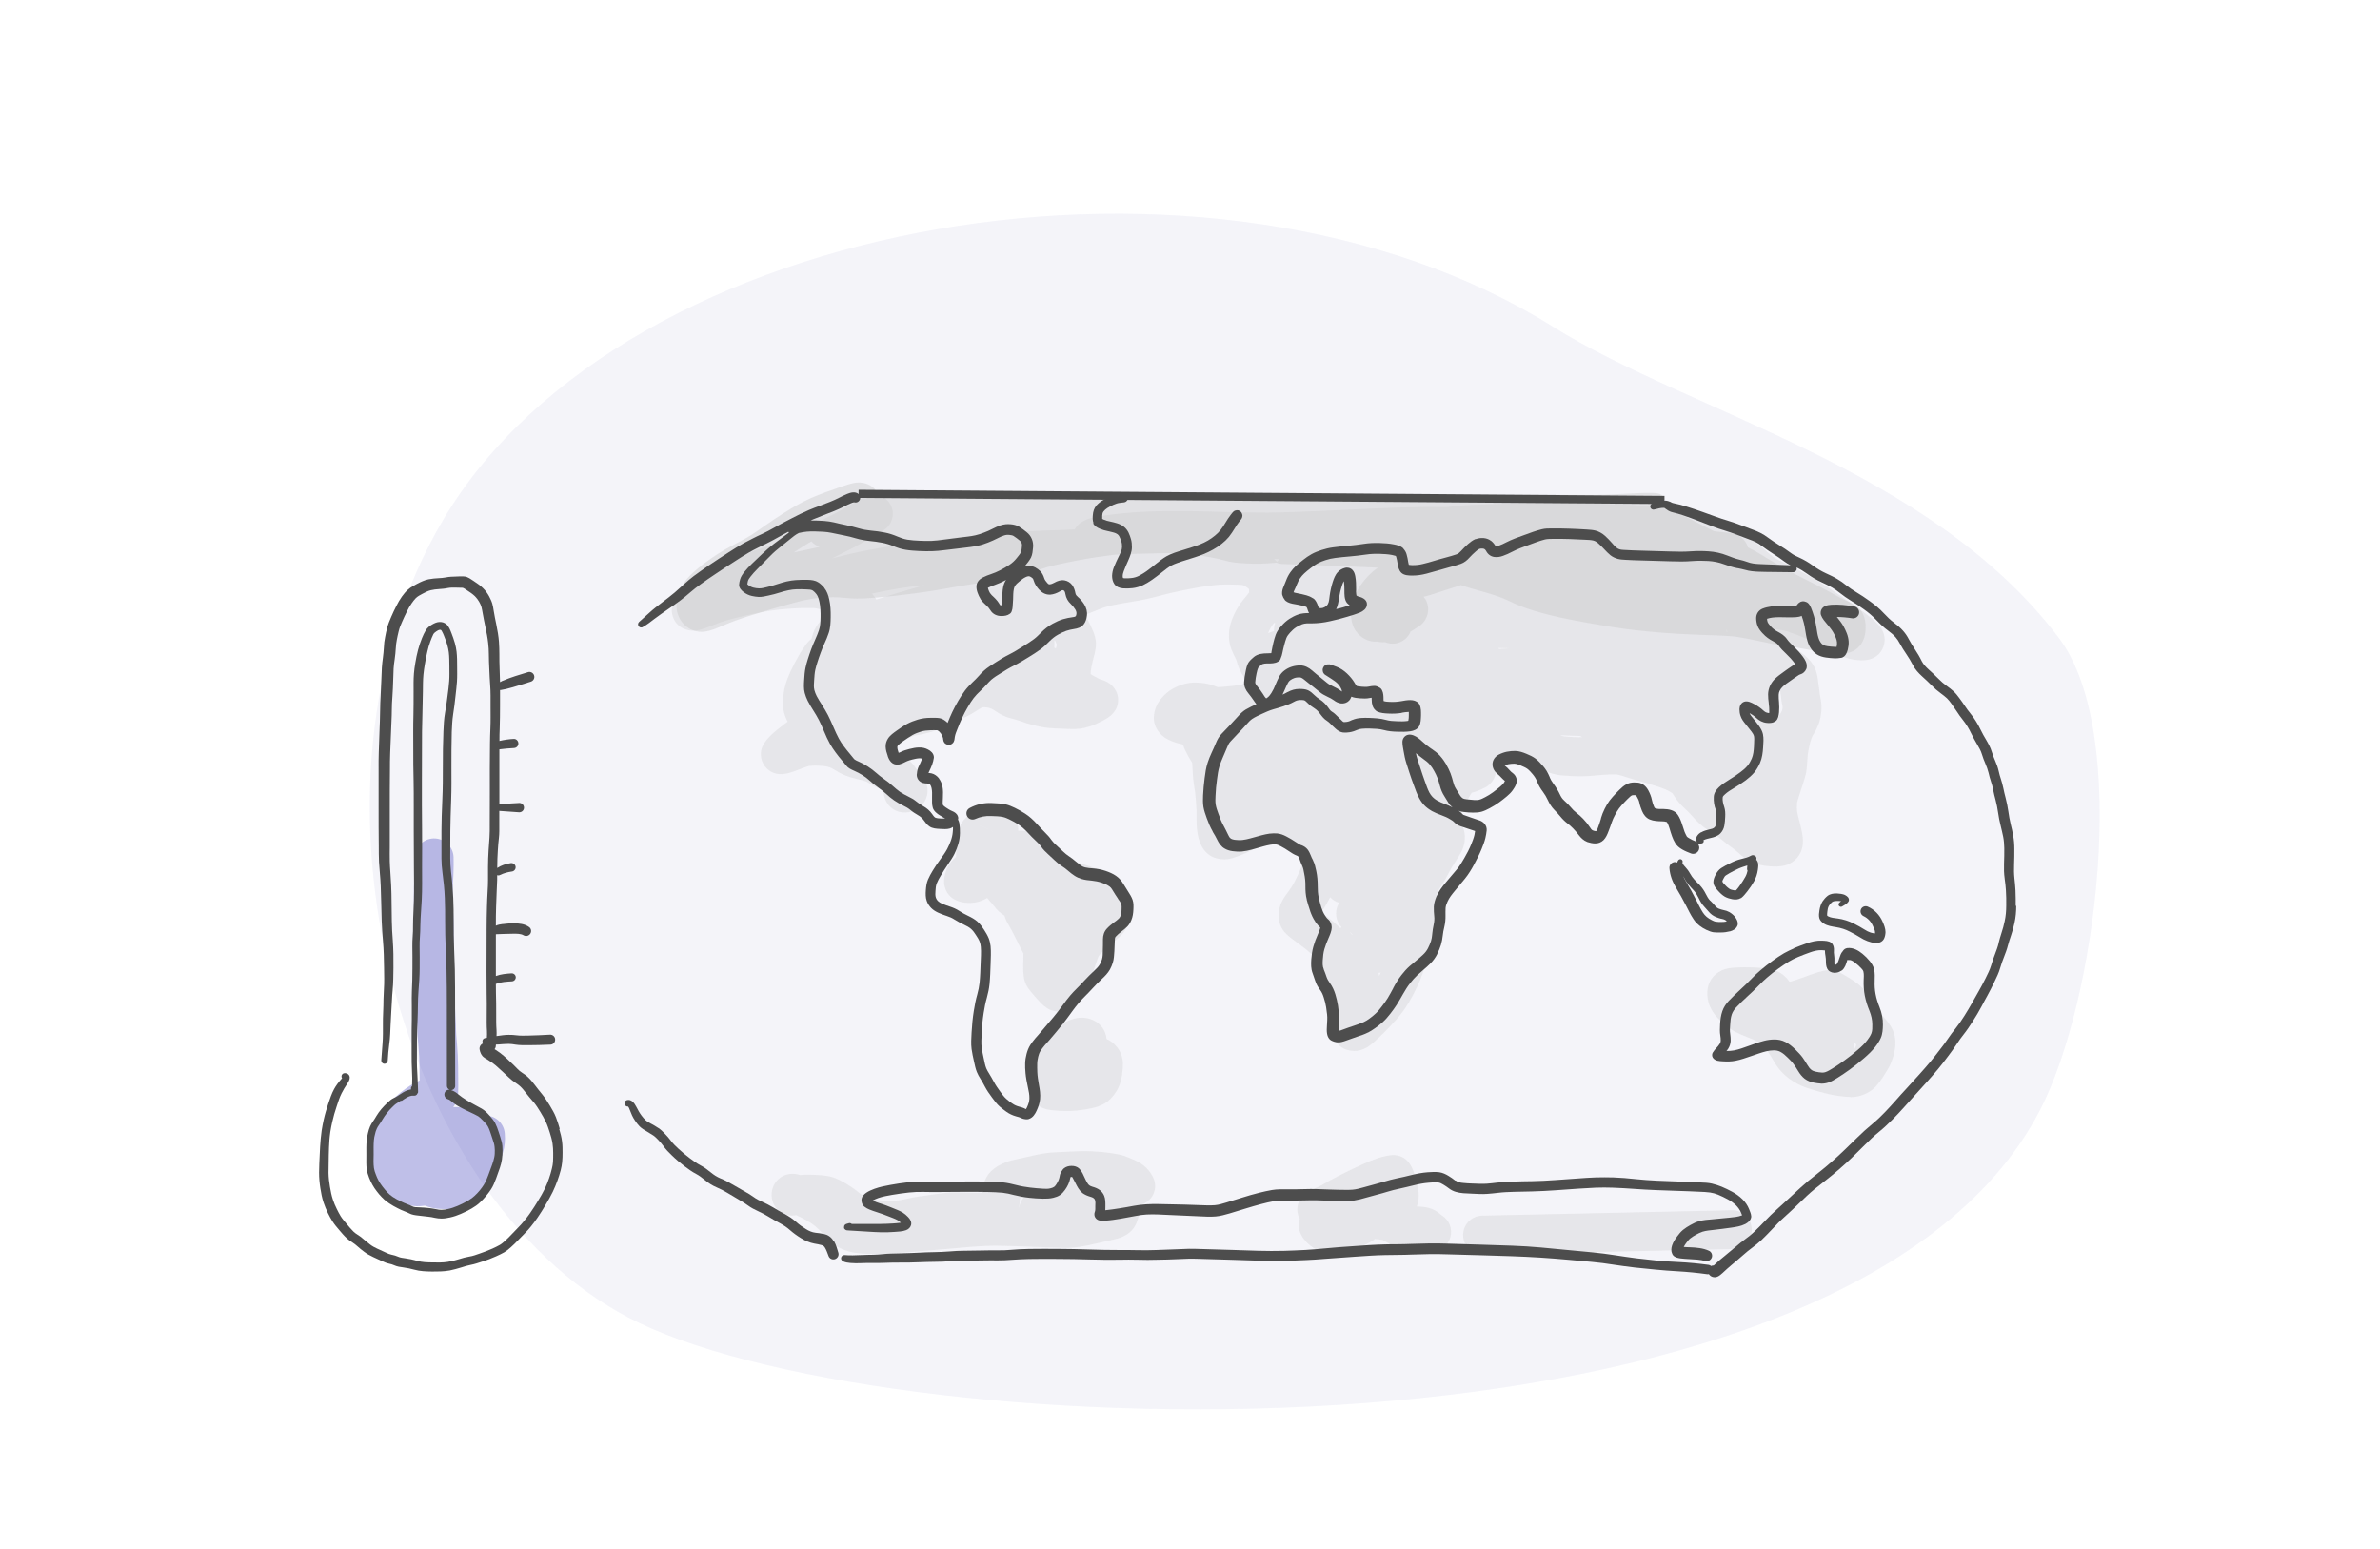 <?xml version="1.0" encoding="UTF-8"?><svg xmlns="http://www.w3.org/2000/svg" viewBox="0 0 291.87 189.99"><g style="isolation:isolate;"><g id="Layer_1"><g style="opacity:.05;"><path d="M54.38,63.69c22.16-37.37,94.4-49.7,136.08-23.62,16.94,10.6,46.18,17.27,62,38.12,8.94,11.78,4.58,44.76-2.31,57.99-23.7,45.54-139.63,41.44-171.78,26.04-29.26-14.02-43.63-65.4-23.99-98.53Z" style="fill:#0d0d88;"/></g><g><g style="mix-blend-mode:multiply; opacity:.25;"><path d="M56.02,148.33c-.17,0-.38-.01-.63-.04-.17-.02-.38-.02-.65-.02-.45,0-.84-.02-1.16-.05-.47-.05-.96-.17-1.47-.37-.42,.06-.76,.08-1.04,.07-.38-.02-.79-.07-1.25-.17-.56-.12-1.02-.28-1.41-.49-.35-.19-.65-.4-.9-.63-.14-.13-.35-.36-.63-.68-.28-.32-.54-.67-.78-1.05-.3-.46-.53-.95-.7-1.46-.19-.59-.27-1.3-.24-2.23,.03-.86,.14-1.59,.34-2.23,.16-.51,.31-.91,.43-1.21,.15-.35,.32-.68,.51-.99,.2-.33,.42-.62,.66-.89,.18-.2,.46-.49,.85-.87,.38-.37,.78-.73,1.18-1.05,.41-.33,.81-.62,1.19-.86,.39-.25,.75-.44,1.08-.58,.02,0,.04-.02,.06-.03,0-.44-.01-.98-.02-1.61,0-.87-.05-1.72-.12-2.53-.11-1.25-.13-1.64-.13-1.86,0-.23-.03-.91-.1-2.07-.07-1.23-.11-2.22-.14-2.97-.03-.78-.04-2.29-.05-4.63,0-2.95-.02-3.67-.02-3.84-.02-.32-.04-.64-.07-.96-.04-.44-.06-1.08-.06-1.99,0-1.18,.02-1.59,.04-1.82,.02-.24,.04-.61,.06-1.11,.03-.77,.04-1.38,.02-1.84-.04-1.31,.98-2.41,2.29-2.46,1.3-.03,2.41,.98,2.46,2.29,.02,.57,.01,1.31-.02,2.19-.02,.58-.05,1.01-.07,1.31-.02,.25-.03,.73-.03,1.44,0,.97,.02,1.38,.04,1.53,.04,.41,.07,.8,.08,1.19,.01,.26,.03,.97,.03,4.07,0,2.25,.02,3.75,.04,4.45,.03,.73,.08,1.7,.14,2.9,.07,1.28,.1,2.05,.1,2.29,0,.2,.04,.69,.11,1.47,.08,.94,.13,1.92,.14,2.91,0,.93,.02,1.66,.02,2.18,0,.77-.01,1.17-.08,1.5-.09,.46-.27,.87-.53,1.23,.02,0,.05,0,.07,0,.59-.02,1.07,.04,1.49,.19,.35,.12,.67,.28,.97,.48,.19,.13,.39,.3,.61,.51,.19-.07,.39-.11,.6-.13,1.32-.12,2.46,.86,2.57,2.17,.07,.84,0,1.65-.24,2.4-.15,.5-.37,.98-.65,1.44-.09,.15-.24,.42-.44,.88-.23,.52-.46,.98-.67,1.38-.23,.43-.48,.85-.75,1.24-.35,.5-.71,.9-1.1,1.21-.39,.32-1,.74-1.81,.8-.08,0-.16,0-.25,0Z" style="fill:#0000a5;"/></g><g style="mix-blend-mode:multiply; opacity:.3;"><path d="M166.05,128.87c-.25,0-.49-.03-.74-.09-.7-.18-1.3-.65-1.64-1.28-.38-.72-.41-1.53-.08-2.43,.03-.09,.05-.2,.05-.34,0-.29-.03-.65-.09-1.06-.07-.47-.12-.63-.13-.64,0-.02-.1-.25-.5-.94-.42-.72-.69-1.28-.85-1.76-.13-.4-.28-.9-.43-1.54-.17-.68-.24-1.06-.27-1.3-.22-.18-.46-.39-.7-.64-.09-.09-.42-.39-1.35-1.07-1.18-.86-1.55-1.19-1.79-1.48-.52-.62-.78-1.4-.73-2.19,.02-.47,.13-.93,.31-1.36,.15-.35,.38-.74,.73-1.2,.19-.26,.4-.55,.61-.88,.12-.19,.34-.57,.69-1.32,.39-.85,.52-1.2,.55-1.3,.09-.28,.19-.67,.3-1.15,.05-.23,.08-.4,.09-.51-.02-.02-.05-.05-.07-.08-.25-.26-.52-.51-.79-.73-.35-.29-.5-.37-.5-.37,0,0-.14-.07-.54-.19-.08-.02-.38-.1-1.07-.1s-1.04,.06-1.18,.1c-.23,.06-.48,.17-.76,.33-.51,.3-1.04,.59-1.58,.86-.57,.29-1.1,.53-1.6,.72-.65,.25-1.06,.37-1.43,.42-.51,.07-1.04,.01-1.57-.16-.68-.22-1.59-.83-2.01-2.42-.17-.66-.25-1.39-.24-2.17,0-.49,0-.87,0-1.14-.02-.31-.05-.79-.1-1.45-.04-.58-.11-1.09-.18-1.5-.11-.61-.18-1.3-.21-2.14-.02-.49-.04-.73-.05-.84-.02-.04-.04-.07-.07-.11-.2-.31-.38-.63-.55-.95-.19-.35-.37-.75-.53-1.18-.24-.05-.48-.11-.72-.18-.83-.25-1.39-.54-1.83-.93-.92-.84-1.03-1.79-1-2.28,.02-.4,.11-.81,.27-1.22,.2-.49,.51-.94,1-1.43,.47-.47,1.03-.84,1.66-1.1,.53-.22,1-.35,1.44-.41,.42-.06,.89-.06,1.46,0,.61,.05,1.24,.21,1.85,.46,.09,.04,.18,.07,.27,.05,.25,0,.73-.03,1.68-.14,.89-.1,1.15-.17,1.18-.18,0,0,.02,0,.06-.03,.1-.06,.21-.12,.32-.19-.08-.27-.14-.52-.18-.77-.14-.18-.26-.36-.36-.56-.2-.38-.36-.8-.49-1.3-.04-.13-.08-.26-.15-.38-.19-.36-.36-.71-.49-1.04-.22-.55-.33-1.17-.31-1.89,.01-.74,.21-1.5,.59-2.34,.33-.72,.74-1.38,1.22-1.95,.27-.32,.49-.6,.66-.83,0-.13,0-.27,0-.4h0c-.26-.23-.4-.32-.45-.35-.11-.06-.23-.12-.37-.16,.03,0-.21-.03-.86-.05-.67-.02-1.19-.03-1.57-.01-.37,.01-.81,.05-1.31,.11-.52,.06-1.04,.13-1.55,.22-.52,.09-1.23,.22-2.14,.41-.87,.18-1.48,.32-1.84,.41-.39,.11-.96,.25-1.7,.44-.78,.19-1.44,.33-2.03,.42-.5,.08-1.11,.18-1.82,.31-.67,.12-1.22,.23-1.64,.34-.36,.09-.71,.21-1.05,.35-.48,.2-.9,.37-1.25,.5-.16,.06-.33,.12-.52,.19,.19,.38,.4,.81,.64,1.28,.51,1.04,.71,1.75,.68,2.43-.02,.43-.11,.93-.29,1.56-.1,.38-.2,.79-.28,1.23-.07,.39-.09,.64-.08,.79,.12,.07,.32,.18,.56,.32,.43,.25,.64,.32,.69,.33,.37,.11,1.37,.42,1.87,1.43,.29,.58,.33,1.3,.11,1.92-.38,.98-1.19,1.41-1.83,1.75-.56,.29-1.06,.51-1.5,.65s-.83,.23-1.17,.28c-.27,.03-.67,.06-1.9,.02-.87-.03-1.52-.06-1.96-.1-.54-.05-1.14-.16-1.85-.34-.69-.18-1.21-.34-1.6-.5-.16-.06-.35-.12-.57-.18-.43-.1-.83-.22-1.18-.34-.46-.17-.96-.44-1.53-.83-.18-.12-.37-.21-.57-.27-.22-.06-.42-.08-.57-.09-.21,0-.3,.03-.3,.03h0s-.2,.08-.73,.43c-.66,.43-1.32,.78-1.96,1.04-.43,.17-.93,.4-1.47,.68-.73,.37-1.44,.66-2.12,.86-.68,.2-1.22,.32-1.67,.38-.19,.02-.31,.05-.38,.08-.18,.06-.46,.17-.8,.33-.41,.18-.8,.36-1.17,.55-.11,.06-.21,.11-.29,.15,0,.01,0,.03,0,.05,0,.14,0,.28,.03,.42,0,.02,.01,.07,.05,.16,.04,.08,.08,.16,.14,.24,.13,.16,.27,.33,.42,.48,.02,.02,.07,.07,.18,.17,.06,.03,.11,.05,.15,.08,.39,.2,.73,.45,1.02,.75,.19,.19,.35,.4,.49,.65,.35,.34,.61,.64,.8,.92,1.06,1.55,.48,2.77,.18,3.22-.5,.76-1.32,1.21-2.24,1.24-1.42,.08-2.58-.97-2.7-2.36-.01-.06-.03-.14-.05-.22l-.27-.23h0c-.47-.2-.94-.45-1.4-.74-.31-.2-.44-.26-.46-.26,0,0-.25-.09-1.16-.31-1.07-.25-1.92-.6-2.59-1.05-.25-.17-.53-.31-.84-.41-.12-.04-.5-.14-1.33-.16-.88-.02-1.15,.05-1.17,.06-.32,.1-.67,.23-1.05,.38-.55,.22-1.01,.38-1.4,.48-1.08,.27-1.96,.08-2.63-.58-.59-.58-.85-1.46-.67-2.26,.16-.7,.57-1.17,1.01-1.64,.35-.37,.84-.79,1.48-1.27,.25-.19,.5-.38,.74-.57-.1-.19-.19-.38-.27-.59-.23-.61-.34-1.22-.32-1.8,.01-.36,.05-.75,.12-1.21,.08-.54,.24-1.12,.47-1.72,.21-.54,.49-1.16,.88-1.9,.39-.74,.72-1.31,1.02-1.73,.25-.36,.38-.55,.41-.59,.17-.23,.37-.43,.6-.59,.01-.05,.02-.09,.04-.13,.21-.8,.47-1.35,.84-1.79,.34-.4,.76-.73,1.29-1.01,.05-.02,.09-.05,.15-.08-.07-.06-.14-.12-.21-.19-.07-.07-.15-.13-.24-.19,0,0-.14-.07-.67-.23-.41-.12-.81-.19-1.23-.19-.58-.01-1.21,0-1.89,.04-.7,.04-1.38,.09-2.04,.16-.62,.06-1.27,.16-1.93,.28-.69,.13-1.45,.29-2.29,.48-.83,.19-1.55,.37-2.14,.54-.57,.17-1.2,.39-1.87,.66-1.2,.49-1.81,.65-2.4,.62-1.03-.04-1.65-.53-1.98-.94-.43-.53-.63-1.29-.52-1.96s.47-1.17,.84-1.62c.29-.35,.62-.68,.98-.99,.36-.3,.79-.62,1.33-.96,.51-.32,.94-.56,1.28-.74,.3-.15,.76-.38,1.38-.67l1.94-.91c.75-.35,1.34-.62,1.76-.8,.5-.21,1.12-.42,1.88-.64,.55-.16,1.08-.36,1.57-.59,.6-.28,1.21-.57,1.83-.88,.61-.3,1.14-.58,1.61-.84,.52-.29,1.16-.61,1.9-.98,.69-.34,1.32-.66,1.9-.96,.82-.43,1.92-1.06,3.26-1.88,1.12-.69,2.58-.33,3.27,.79,.69,1.12,.33,2.58-.79,3.27-1.46,.89-2.62,1.56-3.55,2.05-.61,.32-1.28,.65-2,1.01-.27,.13-.52,.26-.75,.38,.1-.03,.21-.06,.32-.09,.55-.14,1.18-.3,1.91-.47,.74-.17,1.52-.34,2.35-.49,.8-.15,1.7-.31,2.68-.48,1-.17,2.06-.33,3.18-.48,1.11-.14,2.75-.33,4.93-.57,2.18-.23,4.32-.43,6.37-.58,2.1-.16,3.55-.24,4.43-.26,.8-.02,1.52-.04,2.14-.07,.4-.02,.88-.04,1.43-.07,.39-.69,1.08-1.15,2.07-1.4,.42-.1,.96-.2,1.67-.31,.66-.1,1.4-.19,2.23-.27,.82-.08,1.66-.14,2.54-.18,.86-.04,1.76-.07,2.69-.08,.92-.01,1.86,0,2.8,0,.94,.01,1.84,.03,2.7,.06,.84,.03,2.02,.05,3.55,.09,1.5,.03,2.64,.04,3.41,.04,.78,0,2.02-.04,3.71-.1,1.71-.06,3.45-.13,5.24-.22,1.81-.09,3.22-.16,4.22-.2,1-.04,2.02-.08,3.06-.11,1.04-.03,2.08-.05,3.12-.07,.58,0,1.45,0,2.63,.01,.45-.05,.92-.1,1.41-.15,.65-.06,1.3-.1,1.93-.13,.59-.03,1.7-.06,3.32-.11,1.61-.05,3.22-.08,4.84-.11,1.64-.03,2.74-.04,3.29-.03,.55,0,1.78,.04,3.72,.11,1.94,.06,3.36,.13,4.23,.18,.9,.06,1.86,.15,2.83,.27,.99,.12,1.78,.23,2.37,.33,.7,.12,1.28,.25,1.76,.42,.45,.15,.94,.36,1.45,.62,.15,.07,.64,.3,2.06,.78,1.27,.44,2.11,.76,2.62,1.01,.51,.25,1.07,.57,1.71,.97,.68,.44,1.19,.82,1.55,1.16,.21,.2,.43,.39,.69,.6,.21,.17,.39,.3,.55,.39,.25,.14,.54,.29,.9,.46,.43,.21,1.13,.56,2.08,1.07,.96,.51,1.88,1.03,2.71,1.56,.84,.53,1.43,.91,1.77,1.16,.32,.23,.81,.57,1.48,1.03,.7,.49,1.33,.93,1.88,1.33,.61,.44,1.07,.81,1.4,1.13,.36,.34,1.2,1.12,1.14,2.35-.04,.86-.67,2.46-2.91,2.4-.44-.02-.87-.07-1.27-.16-.44-.1-.93-.28-1.57-.56-.52-.23-1.15-.56-1.91-.99-.61-.34-1.18-.62-1.69-.84-.57-.24-1.14-.47-1.7-.68-.68-.25-.99-.35-1.11-.38-.1-.02-.39-.09-1.09-.18-.25-.03-.5-.06-.73-.08,.33,.44,.59,.85,.78,1.24,.1,.19,.18,.32,.24,.38,.17,.06,.36,.14,.56,.21,.47,.15,.9,.33,1.28,.53,.41,.22,.83,.51,1.25,.85,.48,.41,.82,.77,1.05,1.13,.25,.39,.42,.82,.53,1.28,.05,.22,.12,.58,.25,1.69,.1,.88,.15,1.11,.16,1.14,.12,.45,.16,.99,.12,1.62-.04,.59-.16,1.14-.35,1.65-.17,.44-.37,.85-.61,1.21-.08,.13-.15,.25-.21,.39-.03,.07-.1,.25-.19,.58-.09,.33-.17,.69-.24,1.07-.06,.32-.1,.71-.12,1.14-.03,.73-.09,1.27-.19,1.72-.06,.25-.18,.69-.59,1.94-.38,1.14-.45,1.43-.46,1.47,0,0-.04,.18-.04,.69,0,.31,.03,.59,.1,.84,.12,.47,.26,1.01,.4,1.62,.21,.88,.28,1.48,.23,2-.09,1.04-.66,1.9-1.56,2.38-.62,.33-1.36,.44-2.46,.36-.89-.06-1.61-.23-2.2-.5-.56-.25-1.1-.63-1.68-1.15-.37-.34-.62-.52-.76-.62-.37-.25-.78-.57-1.21-.94-.28-.24-.62-.49-1.01-.73-.54-.34-1-.66-1.37-.94-.42-.33-.84-.73-1.29-1.25-.29-.33-.6-.65-.93-.95-.55-.5-.97-1-1.3-1.53-.09-.15-.17-.27-.24-.36-.02,0-.12-.07-.24-.15-.2-.12-.41-.24-.64-.33-.31-.13-.74-.28-1.29-.45-.6-.19-1.19-.37-1.79-.53-.68-.19-1.21-.35-1.6-.48-.3-.1-.61-.2-.93-.28-.15-.04-.27-.07-.37-.08-.16,0-.46,0-.89,.01-.44,.01-1.03,.06-1.75,.13-.9,.09-1.83,.12-2.75,.07-1.23-.06-1.67-.12-1.94-.18-.37-.07-.74-.18-1.08-.31-.23-.09-.58-.23-1.07-.44-.35-.15-.73-.27-1.15-.37-.49-.12-1.07-.24-1.73-.36-.72-.13-1.16-.16-1.4-.16-.11,.01-.28,.02-.37,.05-.24,.1-.49,.2-.73,.3,.03,.1,.06,.2,.08,.31,.19,1.07-.44,2.17-1.43,2.62l-.55,.25c-.2,.09-.47,.19-.99,.34-.1,.16-.19,.32-.28,.47-.23,.4-.43,.77-.59,1.09-.12,.25-.22,.51-.29,.78-.08,.29-.14,.59-.17,.9-.02,.14-.03,.28-.04,.42,.33,.46,.52,1.02,.54,1.63,.02,.51-.06,1.01-.22,1.48-.12,.34-.33,.74-.93,1.65-.32,.49-.59,.93-.78,1.32-.28,.55-.64,1.18-1.11,1.91-.24,.38-.34,.58-.37,.66-.02,.18-.06,.6-.09,1.5-.03,.93-.07,1.64-.1,2.15-.05,.59-.14,1.22-.28,1.87-.14,.64-.31,1.26-.5,1.85-.16,.48-.33,.99-.5,1.55-.2,.65-.4,1.23-.61,1.74-.22,.54-.51,1.15-.87,1.82-.37,.68-.66,1.19-.91,1.55-.24,.36-.48,.69-.73,.98-.22,.28-.59,.69-1.11,1.25-.51,.55-1.03,1.07-1.55,1.55-.74,.68-1.07,.93-1.34,1.09-.5,.3-1.05,.45-1.6,.45Zm2.01-2.18h0Zm1.01-7.39c.02,.12,.04,.25,.05,.38,.08-.14,.15-.28,.21-.41-.09,.01-.18,.03-.26,.03Zm-3.27-4.69s.07,.04,.1,.06l-.25-.29s-.07-.02-.1-.03l.25,.26Zm-3.79-2.74s.07,.05,.1,.08c.9,.66,1.51,1.15,1.9,1.53,.17,.17,.3,.28,.38,.35,.04-.05,.07-.1,.11-.15-.14-.15-.24-.3-.31-.41-.47-.79-.45-1.75,.03-2.56-.43-.13-.81-.37-1.1-.69-.25,.51-.49,.93-.71,1.27-.14,.21-.27,.4-.4,.59Zm14.23-2.44h0Zm41.56-7.96h0Zm-109.44-4.38s0,.04,0,.07c0-.02,0-.05,0-.07Zm83.03-6.92l.12,.05c.1,.04,.2,.06,.3,.08,.02,0,.28,.04,1.25,.09,.34,.02,.68,.02,1.01,.01h-.03c-.08-.06-.17-.11-.26-.15-.46-.02-.92-.03-1.4-.05-.36-.01-.69-.02-1-.04Zm25.21-2.46c.51,.32,.85,.73,1.05,1.18,.06-.16,.12-.32,.19-.46,.16-.36,.35-.71,.56-1.03,.03-.05,.09-.15,.15-.32,.02-.04,.04-.13,.05-.29,0-.06,0-.11,0-.16-.06-.26-.14-.69-.26-1.71-.05-.44-.09-.76-.12-.98-.01-.01-.03-.02-.04-.03l-.04-.03c.05,.35,.02,.7-.09,1.04-.2,.63-.57,1.03-.98,1.28,.02,.56-.16,1.09-.47,1.51Zm2.02-1.04v0Zm-91.91-4.71h0Zm57.04-2.5s.05,.07,.08,.11c.3-.02,.61-.04,.91-.05,.1,0,.19-.01,.29-.02-.46-.01-.89-.03-1.29-.04Zm-54.47-.06c.07,.04,.14,.09,.21,.13,.02-.07,.04-.13,.05-.2,.03-.12,.06-.21,.07-.28-.04-.08-.08-.19-.15-.33-.03-.06-.06-.13-.09-.19-.03,0-.05,.02-.08,.03,.01,.06,.02,.12,.02,.19,.02,.22,0,.45-.03,.66Zm27-3.04s-.08,.09-.12,.14c-.21,.25-.39,.55-.54,.88-.05,.1-.08,.18-.1,.25,.2-.07,.44-.16,.72-.25-.02-.33,.03-.65,.13-.94-.03-.02-.06-.05-.09-.07Zm55.47,1.11h.08c-.05-.11-.08-.22-.12-.34,.02,.09,.03,.17,.03,.22,0,.04,0,.08,0,.12Zm-124.92-1.58h0Zm121.96-.56h0Zm-101.88-2.54c.22,.21,.41,.45,.56,.73,.16-.05,.33-.11,.5-.16,1.08-.35,2.38-.74,3.84-1.16,.43-.12,.93-.26,1.52-.43-1.04,.09-2.12,.23-3.22,.41-.87,.15-1.95,.35-3.2,.62Zm21.82-.17h0Zm-44.02-.09h0Zm71.53-3.98s.05,.05,.08,.07c.1,.09,.2,.18,.29,.27,.08-.11,.17-.21,.26-.32l.02-.02h-.66Z" style="fill:#c6c6c6;"/></g><g style="mix-blend-mode:multiply; opacity:.3;"><path d="M226.92,134.51c-.06,0-.11,0-.17,0-.26,0-.71-.05-1.33-.13-.64-.08-1.42-.26-2.39-.53-1.26-.36-1.73-.54-2-.65-.38-.16-.74-.36-1.09-.57-.38-.23-.72-.49-1.03-.77-.29-.26-.55-.54-.78-.83-.24-.3-.49-.68-.78-1.2-.18-.31-.38-.62-.6-.93-.18-.25-.4-.49-.64-.72-.2-.19-.41-.35-.62-.46-.29-.16-.66-.33-1.11-.5-.66-.25-1.16-.47-1.55-.68-.44-.23-.86-.5-1.23-.81-.35-.29-.66-.58-.94-.88-.31-.34-.57-.69-.77-1.05-.3-.52-.47-1.11-.51-1.74-.1-1.4,.58-2.2,.99-2.56,.45-.39,1.01-.66,1.61-.76,.3-.05,.67-.08,1.18-.11,.47-.02,1.06-.02,1.79,0,.77,.03,1.34,.07,1.79,.14,.72,.11,1.24,.29,1.67,.58,.32,.22,.61,.48,.86,.79,.06,.07,.12,.15,.19,.25,.05-.01,.11-.03,.18-.04,.37-.09,.84-.25,1.43-.47,.71-.27,1.29-.47,1.73-.61,.73-.23,1.22-.32,1.68-.29,.52,.03,1.03,.19,1.53,.48,.19,.11,.51,.31,.97,.59,1.12,.69,1.82,1.4,2.19,2.23,.17,.38,.23,.77,.2,1.16,.08,.05,.15,.1,.23,.15,.46,.31,.87,.63,1.23,.97,.41,.39,.75,.82,1.03,1.26,.4,.66,.6,1.36,.58,2.09,0,.42-.06,.85-.16,1.28-.1,.44-.26,.89-.46,1.34-.19,.41-.48,.9-.9,1.54-.53,.8-.94,1.28-1.38,1.61-.41,.3-.86,.52-1.34,.67-.41,.12-.84,.19-1.27,.19Zm0-4.75h0Zm.44-1.93c.05,.34,.04,.68-.04,1,.1-.18,.15-.28,.18-.33,.09-.18,.12-.31,.14-.39v-.03s-.05-.06-.09-.1c-.06-.05-.12-.11-.19-.16Z" style="fill:#c6c6c6;"/></g><g style="mix-blend-mode:multiply; opacity:.3;"><path d="M107.23,153.78c-.32,0-.63,0-.93-.02-.89-.04-1.6-.13-2.18-.29-.63-.18-1.08-.37-1.45-.6-.3-.2-.6-.43-.88-.7-.18-.17-.49-.49-.94-.96-.46-.47-.73-.72-.88-.84-.19-.16-.41-.32-.64-.46-.3-.18-.59-.35-.88-.51-.22-.11-.49-.24-.81-.39-.2,.04-.36,.05-.53,.05-.63,0-1.3-.27-1.75-.72-.48-.49-.75-1.15-.73-1.88,.02-1.42,1.17-2.55,2.59-2.52,.28,0,.55,.04,.89,.15,.29-.03,.6-.04,.94-.04h.02c.61,0,1.19,.02,1.71,.07,.68,.06,1.2,.17,1.63,.34,.34,.13,.75,.34,1.29,.65,.51,.3,1,.63,1.45,1,.28,.23,.57,.43,.87,.62,.31,.19,.43,.24,.44,.25,.11,.04,.25,.07,.4,.1,.18,.04,.45,.07,.8,.1,.4,.04,.78,.06,1.15,.07,.34,.01,.69,0,1.05-.02,.32-.02,.72-.08,1.2-.19,.66-.15,1.17-.25,1.53-.3,.33-.05,1.01-.15,2.02-.29,1.45-.2,1.97-.23,2.26-.23,.33,0,1.04,0,2.11,.04,.71,.02,1.15,.02,1.41,.01,.04-.36,.11-.68,.2-.98,.2-.68,.49-1.2,.89-1.61,.28-.28,.61-.53,.98-.74,.28-.16,.59-.3,.93-.43,.35-.14,.8-.26,1.47-.4,.51-.11,1.17-.25,1.99-.44,.98-.22,1.81-.34,2.52-.36,.54-.02,1.22-.05,2.02-.1,.91-.05,1.79-.06,2.63-.02,.82,.04,1.57,.11,2.21,.21,.75,.11,1.23,.21,1.59,.33,.3,.1,.71,.26,1.34,.54,1.05,.46,1.84,1.21,2.28,2.17,.55,1.19,.03,2.6-1.16,3.16-.22,.1-.45,.17-.68,.2,.09,.34,.12,.7,.07,1.06-.1,.8-.39,1.47-.85,1.99-.64,.71-1.54,.99-2.16,1.13-.47,.11-1.17,.27-2.1,.48-1.01,.23-1.68,.37-2.12,.43-.46,.07-.93,.11-1.38,.13-.28,0-.83,.01-2.38-.05-1.1-.05-2.33-.09-3.71-.14-1.35-.04-2.35-.07-2.99-.07-.61,0-1.3,.03-2.06,.08-.78,.05-1.4,.1-1.86,.15-.49,.05-1.24,.11-2.26,.19-.98,.08-2.17,.18-3.57,.31-1.44,.13-2.6,.22-3.44,.27-.53,.03-1.04,.04-1.54,.04Zm17.74-5.73h.02c.07-.46,.27-.89,.57-1.24-.33,.08-.45,.12-.47,.13,0,.07-.01,.15-.02,.24-.02,.32-.05,.61-.1,.87Zm-4.67-.91h0Z" style="fill:#c6c6c6;"/></g><g style="mix-blend-mode:multiply; opacity:.3;"><path d="M129.93,124.06c-.3,0-.61-.05-.9-.14-.68-.21-1.18-.67-1.96-1.55-.72-.81-.98-1.17-1.15-1.46-.36-.64-.47-1.36-.43-2.88,.02-.53,.02-.88,.02-1.1-.1-.17-.18-.33-.25-.47-.2-.39-.45-.88-.73-1.46-.24-.5-.46-.91-.65-1.24-.32-.53-.48-.85-.58-1.13l-.09-.25s-.02-.07-.03-.1c-.48-.28-.9-.66-1.24-1.13-.12-.17-.32-.39-.58-.68-.1-.11-.2-.23-.29-.35-.16,.09-.32,.17-.49,.24-.68,.32-1.43,.42-2.2,.34-2.37-.28-2.58-2.07-2.6-2.43-.02-.36,.03-.72,.16-1.23,.19-.71,.6-1.35,1.22-1.89l.07-.06c0-.09,.01-.21,.02-.36,.03-.88,.07-1.52,.11-1.96,.08-.73,.22-1.24,.46-1.67,.19-.35,.46-.68,.79-.97,.32-.28,.73-.53,1.33-.8,.72-.32,1.46-.45,2.23-.4,1.01,.07,1.86,.58,2.33,1.39,.22,.37,.4,.89,.37,1.55,.53-.05,1.25,.03,2.06,.53,.15,.09,.25,.13,.29,.15,.36,.14,.7,.31,1,.5,.51,.33,.9,.74,1.17,1.23,.15,.27,.24,.55,.3,.82,.5,.13,1.17,.31,2.02,.55,1.89,.52,2.45,.75,2.85,1,.63,.39,1.06,.86,1.31,1.43,.11,.25,.18,.5,.21,.77,.07,.02,.14,.04,.21,.06,.69,.21,1.28,.68,1.73,1.39,.45,.71,.63,1.49,.52,2.28-.08,.64-.34,1.25-.75,1.76-.26,.33-.6,.66-1.06,1.03-.29,.23-.67,.57-1.17,1.02-.57,.52-.72,.69-.73,.71-.02,.02-.08,.12-.15,.27-.01,.03-.13,.3-.5,1.45-.32,.99-.54,1.64-.71,2.04-.18,.43-.37,.81-.56,1.15-.22,.38-.45,.7-.68,.96-.4,.46-.84,.77-1.35,.95-.3,.11-.62,.16-.95,.16Zm-12.41-19.27h0Zm2.67-3.57l2.14,1.03-2.14-1.04h0Z" style="fill:#c6c6c6;"/></g><g style="mix-blend-mode:multiply; opacity:.3;"><path d="M131.03,136.24c-.28,0-.62,0-1.04-.02-.68-.03-1.18-.08-1.57-.17-1.67-.39-2.33-1.8-2.12-3,.01-.11,.04-.4,.06-.84,.05-.77,.17-1.47,.35-2.1,.17-.59,.34-1.07,.53-1.49,.25-.53,.51-.96,.83-1.31,.21-.24,.47-.5,.75-.74,.27-.23,.55-.45,.86-.66,.32-.22,.65-.42,.99-.59,.41-.2,.83-.36,1.25-.45,.71-.15,1.44-.08,2.1,.21,.97,.43,1.59,1.3,1.68,2.32,.52,.24,.95,.58,1.29,1.01,.44,.54,.69,1.23,.72,1.96,.01,.38-.02,.83-.11,1.47-.12,.85-.4,1.58-.82,2.18-.4,.58-.79,.97-1.23,1.24-.3,.19-.66,.35-1.07,.49-.38,.12-.86,.22-1.59,.33-.69,.1-1.19,.15-1.58,.16-.09,0-.19,0-.31,0Z" style="fill:#c6c6c6;"/></g><g style="mix-blend-mode:multiply; opacity:.3;"><path d="M163.62,153.74c-.22,0-.43-.01-.64-.04-.7-.08-1.33-.3-1.87-.65-.47-.3-.88-.68-1.22-1.12-.79-1.01-.66-1.96-.5-2.47-.56-1.01-.31-2.3,.63-3.03,.4-.31,.87-.57,1.44-.79,.15-.06,.43-.19,.89-.46,.52-.31,1.08-.62,1.69-.93,.58-.3,1.25-.63,2.01-.99,.78-.37,1.44-.67,1.98-.89,.61-.25,1.14-.43,1.62-.54,.57-.14,.99-.21,1.42-.18,1.81,.16,2.27,1.86,2.51,2.78,.27,1.02,.34,1.39,.37,1.62,.05,.4,.04,.8-.01,1.2-.03,.24-.1,.47-.19,.7,.05,0,.11,0,.17,0,.78,.03,1.9,.16,2.73,.97l.05,.05h0s.08,.05,.09,.05c.92,.55,1.37,1.66,1.08,2.7-.29,1.02-1.34,1.74-2.41,1.74h-.65c-.45,0-1.02-.07-1.75-.19-.65-.11-1.09-.18-1.31-.23-.44-.09-.89-.27-1.39-.54-.32-.17-.59-.33-.83-.46,.03,.02-.01,.01-.06,0-.24-.04-.52-.07-.85-.1-.08,.07-.18,.13-.27,.19-.57,.35-1.19,.66-1.81,.94-.52,.23-1.08,.41-1.67,.53-.42,.08-.84,.12-1.23,.12Zm-1.51-1.29h-.04s.03,0,.04,0Zm14.45-3.55l.04,.02-.04-.02Zm-1.09-.19h0Zm-4.39-2.34h0Z" style="fill:#c6c6c6;"/></g><g style="mix-blend-mode:multiply; opacity:.3;"><path d="M181.81,153.83c-1.29,0-2.35-1.03-2.38-2.33-.03-1.31,1.01-2.4,2.33-2.43l30.63-.66h.05c1.29,0,2.35,1.03,2.38,2.33,.03,1.31-1.01,2.4-2.33,2.43l-30.63,.66h-.05Z" style="fill:#c6c6c6;"/></g><path d="M227.69,74.37c-.34-.28-.77-.51-1.43-.79-.31-.13-.69-.32-1.12-.57-.55-.32-1.18-.66-1.9-1.03-.7-.36-1.39-.71-2.07-1.05-.63-.31-1.25-.64-1.86-.98-.64-.36-1.25-.7-1.83-1.04-.56-.32-1.06-.62-1.52-.91-.39-.25-.92-.54-1.6-.87-.21-.75-.83-1.56-2.02-1.75-.15-.03-.6-.08-1.34-.15-.26-.03-.52-.05-.77-.08-.06-.03-.11-.06-.17-.08-1.12-.56-1.92-.97-2.4-1.23-.57-.31-1.22-.61-1.94-.89-.57-.22-1.03-.41-1.37-.57-.35-.17-.53-.28-.6-.33-.04-.03-.09-.05-.14-.08,.13-.03,.26-.09,.36-.21,.1-.12,.16-.28,.15-.44-.01-.44-.37-.71-.76-.8-.28-.07-.58-.08-.88-.08h0c-.58,0-1.16,0-1.74,.04h-.01c-.83,.04-1.65,.08-2.48,.12-.85,.04-1.7,.08-2.56,.09-.62,0-1.24,0-1.86,0-.72-.01-1.44-.01-2.16-.01-.76,0-1.52,0-2.28,0-.59,0-1.17-.01-1.76,0-.9,.02-1.81,.06-2.71,.1-1.18,.05-2.36,.09-3.54,.11-.77,.02-1.53,.03-2.3,.01-.7-.01-1.4,0-2.09,0-.67,.01-1.35,.03-2.02,.06-.98,.05-1.96,.12-2.94,.19-.97,.07-1.93,.14-2.9,.17-.68,.02-1.35,.02-2.03,.02-.68,0-1.36,0-2.04,0h0c-.56,0-1.12,.02-1.68,.05-.51,.02-1.02,.03-1.53,.03h0c-.5,0-1-.02-1.5-.03-.08-.02-.15-.04-.23-.05-.44-.07-1.09-.12-2.06-.16-.86-.04-1.98-.07-3.36-.11-1.39-.04-3.03-.07-4.92-.09-.97-.01-2,0-3.06,0-.53-.02-1.06-.03-1.59-.04-2.55-.08-5.1-.16-7.66-.24-2.71-.08-5.42-.16-8.12-.23-1.42-.04-2.85-.08-4.27-.08h0c-1.08,0-2.17-.02-3.25,.03-.69,.03-1.38,.05-2.07,.07h0c-.67,.02-1.34,.03-2,.02-.94,0-1.89-.04-2.83-.06-1.38-.04-2.75-.07-4.13-.08-.86-.01-1.74-.06-2.59,.02h0s-.03,0-.04,0c-.18,.02-.36,.03-.54,.04-.1-.16-.2-.31-.33-.44-.5-.53-1.2-.83-1.98-.83-.47,0-.97,.12-1.92,.44-.64,.22-1.35,.47-2.13,.75-.83,.31-1.47,.56-1.96,.79-.48,.22-.95,.46-1.43,.72-.47,.26-1.09,.63-1.88,1.13-.77,.49-1.47,.96-2.11,1.41-.59,.41-1.04,.73-1.37,.95-.3,.2-.62,.4-.97,.6-.36,.21-.86,.48-1.51,.82-.75,.39-1.43,.78-2.01,1.15-.57,.37-1.12,.75-1.65,1.15-.52,.39-.97,.77-1.36,1.12-.5,.45-.89,.89-1.18,1.33-.31,.46-.52,.9-.66,1.35-.13,.42-.2,.85-.22,1.28-.03,.8,.21,1.55,.71,2.17,.58,.73,1.42,1.14,2.35,1.16,.6,0,1.24-.17,2.33-.64,.65-.28,1.28-.54,1.89-.76,.6-.22,1.54-.53,2.82-.92,1.29-.4,2.42-.73,3.41-1,.96-.26,1.62-.44,2.01-.53,.35-.08,.67-.14,.97-.19,.31-.05,.74-.1,1.29-.14,.55-.05,1.04-.08,1.47-.07,.42,0,.85,.03,1.26,.07,.57,.06,1.11,.09,1.59,.1,.51,.01,1.25-.03,2.23-.11,.94-.08,1.81-.16,2.6-.25,.77-.09,1.52-.18,2.24-.27,.75-.1,1.38-.19,1.89-.27,.47-.08,1.01-.17,1.61-.27,.63-.1,1.19-.2,1.66-.29,.44-.08,1.08-.19,1.92-.31,.87-.13,1.7-.25,2.49-.36,.83-.12,1.61-.25,2.33-.39,.79-.16,1.69-.41,2.74-.78,.88-.31,1.5-.52,1.86-.62,.18-.05,.67-.18,1.9-.44,.98-.2,1.9-.38,2.75-.53,.84-.14,1.7-.27,2.59-.38l.83-.11c1.77-.09,3.72-.15,5.79-.18,.91-.01,1.85-.03,2.74-.02,.49,.08,1.12,.18,1.88,.3,1.25,.19,1.85,.31,2.12,.37,.4,.09,.76,.18,1.05,.26,.49,.14,1.04,.23,1.67,.28,.49,.04,1.03,.07,1.63,.09,.64,.02,1.33,0,2.05-.05,.29-.02,.59-.05,.88-.08,.23,.09,.48,.15,.74,.17,.03,0,.15,0,.18,0l1.68,.06c1.12,.04,2.41,.09,3.86,.14,1.45,.06,2.92,.12,4.4,.18,.51,.02,1.06,.04,1.6,.07-.22,.17-.45,.33-.65,.51-.41,.36-.8,.77-1.14,1.2-.37,.46-.67,.96-.92,1.48-.27,.57-.44,1.13-.51,1.67-.07,.49-.08,.93-.04,1.35,.09,.92,.5,1.53,.81,1.87,.46,.5,1.04,.83,1.68,.95,.2,.04,.44,.06,.72,.04,.12,.03,.26,.05,.4,.06,.17,.02,.35,.02,.53,0,.29,.12,.61,.19,.93,.19,.18,0,.35-.02,.53-.06,.78-.18,1.39-.73,1.67-1.42,.95-.57,1.17-.72,1.39-.93,.68-.64,.96-1.69,.65-2.58-.1-.29-.25-.55-.44-.77,.04,0,.07-.01,.1-.02,.01,0,.12-.03,.13-.03l.21-.05c.12-.03,.33-.08,1.96-.62,.8-.26,1.51-.49,2.18-.7,.33,.11,.69,.23,1.09,.35,.7,.21,1.32,.39,1.85,.53,.45,.12,.96,.28,1.52,.47,.52,.18,1.02,.38,1.48,.61,.62,.31,1.26,.58,1.9,.81,.62,.22,1.3,.44,2.05,.64,.72,.2,1.49,.38,2.32,.57,.81,.18,1.91,.39,3.37,.65,1.42,.25,2.51,.44,3.27,.55,.78,.12,1.59,.23,2.44,.33,.85,.1,1.95,.21,3.3,.32,1.35,.11,2.9,.2,4.59,.26,1.64,.06,2.67,.09,3.09,.12,.38,.02,.77,.05,1.16,.08,.23,.02,.71,.09,1.66,.27,.81,.16,1.42,.28,1.83,.38,.46,.1,.89,.19,1.31,.27,.41,.07,1.01,.16,1.82,.27,.7,.09,1.53,.23,2.48,.42,1.06,.21,1.84,.34,2.39,.41,.58,.08,1.05,.12,1.42,.13,.06,0,.12,0,.18,0,.84,0,1.54-.23,2.07-.68,.98-.81,1.03-2.04,1.04-2.45,.06-1.47-.55-2.28-1.06-2.7Zm-128.27-7.07c-.8,.18-1.49,.32-2.06,.44,.36-.25,.75-.49,1.15-.75,.38-.24,.71-.44,.99-.61,.27,.31,.62,.54,1.01,.68-.38,.08-.75,.16-1.09,.24Z" style="fill:#c6c6c6; opacity:.4;"/><g><path d="M44.99,143.45h0c.05,.34,.16,.66,.28,.98,.12,.3,.25,.59,.41,.87h0c.15,.28,.33,.53,.52,.78h0c.21,.28,.43,.54,.67,.78h.01c.25,.27,.54,.5,.84,.7,.34,.23,.7,.43,1.06,.61,.29,.15,.59,.29,.9,.4,.17,.06,.34,.14,.5,.22,.34,.18,.74,.23,1.11,.27,.4,.04,.81,.09,1.21,.14,.28,.03,.56,.07,.83,.14h0c.27,.06,.54,.09,.82,.09h0c.36,0,.71-.06,1.06-.14h0c.45-.1,.88-.25,1.3-.43,.45-.19,.89-.41,1.31-.65,.38-.22,.75-.47,1.07-.78h0c.25-.24,.49-.49,.71-.76,.22-.26,.42-.53,.61-.82,.27-.41,.45-.86,.62-1.32,.17-.45,.33-.9,.48-1.35h0c.11-.34,.2-.68,.25-1.02h0v-.03c.05-.34,.07-.69,.07-1.04,0-.38-.02-.76-.12-1.12-.1-.39-.23-.78-.36-1.17-.12-.37-.25-.74-.43-1.09h0c-.18-.34-.45-.64-.7-.93-.28-.31-.58-.62-.95-.83h0c-.28-.16-.57-.32-.86-.47-.36-.19-.71-.39-1.06-.61-.32-.2-.64-.42-.93-.66-.26-.23-.56-.43-.9-.53,.27,0,.5-.23,.5-.5,0-3.3,0-6.59-.01-9.89,0-1.46,0-2.93-.03-4.39h0c-.02-.85-.06-1.7-.09-2.55-.05-1.12-.06-2.23-.06-3.35,0-.96,0-1.93-.05-2.89h0c-.03-.56-.07-1.11-.11-1.65-.04-.53-.1-1.06-.16-1.58-.13-1.07-.09-2.17-.09-3.24,0-1.16,0-2.32,.04-3.48,.02-.7,.05-1.41,.07-2.11,.05-1.33,.03-2.66,.03-3.99,0-1.43,0-2.87,.04-4.3,.03-.72,.06-1.45,.17-2.17,.12-.71,.2-1.43,.28-2.15h0c.07-.63,.15-1.25,.19-1.87h0c.04-.61,.02-1.22,.02-1.83,0-.61,0-1.22-.07-1.83-.04-.34-.11-.69-.2-1.02-.12-.43-.27-.84-.43-1.26-.15-.38-.31-.83-.63-1.09-.23-.19-.52-.28-.81-.27-.33,0-.65,.15-.93,.31-.3,.17-.59,.4-.77,.7-.19,.31-.33,.64-.47,.97-.19,.47-.35,.95-.48,1.43-.14,.53-.25,1.07-.34,1.62h0c-.07,.44-.14,.87-.17,1.31h0c-.06,.74-.04,1.48-.04,2.21,0,.94,0,1.88-.02,2.82h0c-.04,1.37-.02,2.74-.02,4.1,0,1.33,0,2.66,.04,4h0c.02,1.02,.02,2.03,.02,3.03,0,1,0,2.01,0,3.01,.01,1.51,.01,3.03,.02,4.55,0,1.35,.04,2.71,0,4.06-.02,.47-.04,.94-.06,1.41-.03,.59-.05,1.17-.05,1.76h0c0,.42,0,.83-.04,1.24-.07,.84-.03,1.7-.03,2.55,0,.93,0,1.86-.02,2.79-.02,.46-.03,.93-.05,1.39-.02,.6-.02,1.2-.01,1.8h0c0,.57,.01,1.12,0,1.68-.01,.45-.02,.9-.02,1.35h0c0,.89,0,1.76,0,2.64,0,.84,0,1.69,.05,2.54,.03,.46,.03,.92,.01,1.38v.25c-.11,.1-.17,.24-.13,.39v.03c-.32,.05-.64,.17-.92,.34h-.01c-.24,.15-.47,.3-.7,.45-.15,.1-.3,.19-.47,.26-.3,.13-.55,.35-.78,.57-.26,.25-.52,.5-.75,.78-.23,.27-.44,.56-.62,.86-.13,.23-.27,.45-.42,.66-.13,.19-.25,.4-.35,.61h0c-.12,.26-.19,.53-.26,.81-.07,.3-.13,.59-.16,.9-.06,.6-.04,1.21-.04,1.81,0,.6-.03,1.22,.05,1.82Zm4.24-8.43h0c.21-.16,.42-.29,.64-.42h0c.27-.16,.59-.28,.91-.24,.18,.02,.35-.09,.41-.26,.02-.03,.04-.06,.06-.09,0-.02,.02-.04,.02-.07,0-.03,0-.06,0-.09v-.03s0-.02,0-.02c0,0,0-.02,0-.03h0c0-.29-.02-.58-.03-.87-.02-.48-.04-.95-.07-1.43h0c-.06-.83-.04-1.67-.04-2.5,0-.87,0-1.75,.03-2.62,.01-.45,.03-.9,.05-1.35,.02-.56,.04-1.13,.04-1.69,0-.59,.03-1.17,.07-1.76,.04-.47,.07-.93,.1-1.4,.06-.94,.05-1.89,.05-2.83,0-.82-.04-1.65,.03-2.47,.04-.43,.04-.87,.05-1.3,.01-.57,.04-1.15,.08-1.72h0c.04-.48,.07-.95,.09-1.43,.07-1.36,.04-2.74,.04-4.1,0-1.52,.02-3.04,0-4.55h0c-.01-1-.02-2-.02-3,0-1.01,0-2.02,0-3.03,0-1.33,0-2.66,.01-4,0-1.36,0-2.71,.05-4.07,.03-.95,.05-1.89,.06-2.84,.01-.7,0-1.41,.07-2.11,.04-.41,.1-.82,.17-1.23,.08-.51,.18-1.02,.3-1.53,.1-.44,.22-.88,.38-1.3,.11-.29,.22-.58,.36-.86,.08-.15,.23-.26,.36-.35,.13-.09,.29-.19,.45-.2,.06,0,.11,0,.15,.04,.04,.03,.08,.12,.11,.17,.1,.17,.17,.35,.24,.52,.15,.38,.3,.76,.41,1.15,.08,.29,.14,.59,.18,.89,.07,.57,.06,1.15,.07,1.72,0,.59,.02,1.18-.02,1.76-.04,.61-.12,1.21-.2,1.81-.09,.7-.18,1.41-.31,2.11-.13,.75-.17,1.53-.2,2.29-.06,1.45-.07,2.89-.07,4.34,0,1.32,0,2.63-.06,3.95-.03,.71-.05,1.41-.08,2.12h0c-.04,1.17-.03,2.35-.03,3.52h0c0,1.11-.04,2.26,.12,3.36h0c.07,.52,.13,1.03,.18,1.55,.05,.53,.09,1.07,.11,1.6,.04,.95,.04,1.9,.04,2.85,0,1.13,.02,2.26,.07,3.39h0c.04,.85,.08,1.69,.1,2.53h0c.04,1.46,.03,2.91,.04,4.37,.01,3.3,.01,6.59,.01,9.89,0,.22,.14,.4,.34,.47-.3-.03-.58,.17-.64,.47-.06,.31,.13,.62,.44,.7,.18,.05,.35,.2,.48,.31h0c.34,.29,.72,.53,1.11,.73h0s.02,.01,.04,.02c.38,.2,.77,.39,1.16,.57,.28,.13,.55,.26,.82,.41,.27,.15,.5,.39,.71,.61,.2,.21,.43,.44,.57,.7,.16,.3,.26,.62,.37,.94,.13,.37,.25,.73,.36,1.1h0c.08,.28,.1,.57,.11,.86,0,.29,0,.59-.07,.88-.06,.3-.15,.58-.25,.87-.16,.45-.33,.89-.49,1.33-.14,.39-.3,.78-.52,1.13-.16,.25-.33,.49-.52,.72-.2,.24-.41,.46-.64,.67-.27,.25-.57,.45-.89,.64-.39,.22-.79,.42-1.2,.59-.37,.15-.74,.29-1.13,.37-.27,.06-.55,.11-.83,.11-.2,0-.41-.02-.6-.07-.31-.07-.62-.11-.93-.15h-.01c-.42-.05-.84-.07-1.26-.09-.24-.01-.55,0-.77-.12h0c-.2-.1-.4-.18-.61-.26h0c-.28-.1-.55-.23-.81-.35-.33-.16-.66-.33-.97-.54-.25-.17-.49-.36-.69-.58-.21-.23-.41-.47-.6-.72h0c-.16-.22-.32-.44-.45-.68-.14-.25-.25-.51-.35-.78-.1-.25-.19-.51-.23-.77-.08-.55-.05-1.13-.04-1.69,0-.57-.02-1.16,.03-1.73,.02-.26,.07-.51,.14-.76,.05-.22,.11-.44,.21-.65,.07-.16,.16-.31,.27-.46h0c.17-.23,.32-.48,.46-.72h0c.16-.26,.33-.52,.52-.75h0c.2-.26,.42-.5,.66-.73,.16-.16,.34-.34,.54-.46,.19-.11,.37-.23,.55-.35h0Z" style="fill:#4d4d4d;"/><path d="M68.65,138.44c-.14-.48-.29-.96-.47-1.43-.19-.49-.46-.95-.73-1.4-.3-.5-.61-.99-.98-1.44-.3-.36-.59-.73-.87-1.1-.25-.32-.5-.65-.8-.93-.23-.23-.5-.42-.77-.59-.22-.14-.42-.31-.6-.5-.26-.27-.52-.53-.79-.78h0c-.28-.27-.56-.53-.85-.78-.31-.27-.63-.51-.98-.73-.05-.03-.11-.07-.16-.1,.07-.08,.12-.18,.14-.29h0c.01-.1,.02-.19,.03-.28,.11,0,.23,0,.34-.01,.4-.03,.81-.07,1.21-.07,.28,0,.57,.04,.85,.09h0c.51,.08,1.04,.07,1.56,.07,.91,0,1.81-.03,2.72-.07,.34-.01,.6-.3,.58-.64-.01-.34-.3-.6-.64-.58h0c-.89,.05-1.78,.09-2.67,.11-.46,0-.93,.03-1.39-.03h0c-.33-.04-.67-.07-1-.06h-.02c-.44,0-.88,.07-1.32,.13-.05,0-.1,.02-.15,.02,.01-.25,.02-.49,0-.74h0c-.05-.67-.04-1.33-.04-2,0-.85,0-1.69-.03-2.54h0c0-.37,0-.74-.01-1.12,0,0,.02,0,.03,0,.6-.24,1.31-.27,1.95-.31,.27-.02,.47-.25,.46-.52-.02-.27-.25-.47-.52-.46-.62,.04-1.32,.1-1.92,.33,0-1.05,0-2.1,0-3.16h0c0-.66,0-1.31,0-1.97h.09c.27,0,.55-.01,.82-.03,.42-.02,.84-.03,1.26-.03,.38,0,.88-.01,1.22,.19,.29,.18,.67,.08,.84-.2,.17-.27,.1-.63-.16-.81-.54-.39-1.26-.46-1.91-.45-.44,0-.88,.03-1.31,.09h0s-.03,0-.05,0c-.25,.03-.55,.08-.8,.2,0-.78,0-1.56,.03-2.34,.02-.61,.04-1.23,.07-1.84,.02-.48,.04-.97,.06-1.45,0-.19,0-.38,0-.57,.11,.04,.24,.04,.35-.02,.46-.23,.96-.36,1.47-.43,.28-.04,.48-.31,.44-.59-.04-.28-.31-.48-.59-.44-.59,.09-1.16,.27-1.66,.6,0-.06,0-.11,0-.17,0-.66,.03-1.31,.07-1.97h0c.03-.51,.07-1.02,.13-1.52,.07-.56,.05-1.14,.05-1.7,0-.55,0-1.09,0-1.64,.81,.06,1.61,.12,2.42,.17,.31,.02,.59-.21,.61-.53,.02-.31-.21-.59-.53-.61-.02,0-.05,0-.07,0l-2.42,.14c0-.47,0-.94,0-1.41,0-1.77,0-3.54,0-5.31,.6-.08,1.2-.13,1.8-.16,.31-.02,.55-.28,.53-.59-.02-.31-.28-.55-.58-.53-.59,.03-1.17,.12-1.74,.25,0-.51,0-1.02,.03-1.53h0c.04-.93,.03-1.87,.04-2.8,0-.64,0-1.28,0-1.91h0s.03,0,.04,0c.03,0,.05,0,.08-.01,.01,0,.02,0,.03,0,.17-.03,.34-.07,.51-.1h.02c1.05-.26,2.07-.6,3.1-.92,.32-.1,.5-.44,.4-.76-.1-.32-.44-.5-.76-.4-1.03,.32-2.09,.62-3.08,1.05h-.02c-.11,.06-.21,.11-.32,.17l-.05-1.61c-.02-.62-.04-1.25-.03-1.87,0-.48-.02-.97-.05-1.45-.05-.71-.18-1.42-.32-2.12-.12-.58-.24-1.15-.33-1.73-.04-.28-.09-.57-.17-.85-.09-.31-.24-.61-.39-.9-.2-.37-.46-.72-.76-1.01-.34-.33-.74-.61-1.14-.87-.31-.2-.68-.49-1.06-.54-.36-.05-.74-.01-1.1,0-.42,.01-.85,.02-1.26,.11-.29,.06-.59,.07-.88,.09-.41,.02-.83,.06-1.24,.14-.47,.1-.92,.31-1.35,.53-.4,.21-.81,.43-1.16,.74-.28,.24-.51,.53-.73,.83-.26,.36-.48,.75-.68,1.14-.23,.45-.45,.91-.65,1.38-.19,.43-.37,.87-.49,1.33-.1,.38-.18,.75-.25,1.14-.08,.41-.14,.82-.15,1.24h0c-.02,.43-.07,.86-.12,1.28-.05,.41-.11,.82-.13,1.23-.03,.48-.04,.96-.06,1.44-.02,.68-.05,1.37-.09,2.05-.03,.55-.06,1.11-.06,1.66h0c0,.44-.01,.87-.03,1.3-.03,.65-.05,1.31-.07,1.96-.02,.66-.04,1.31-.07,1.97-.03,.7-.02,1.4-.02,2.1,0,1.58,0,3.15,0,4.73,0,1.56,0,3.11,.02,4.67,0,.63,0,1.27,.03,1.91h0v.02c.03,.44,.06,.87,.1,1.31h0c.05,.55,.09,1.08,.11,1.62,.03,.66,.05,1.33,.06,1.99,.01,.78,.03,1.55,.06,2.33h0v.02c.03,.82,.09,1.64,.16,2.46h0c.09,1.09,.12,2.18,.13,3.26,.01,.89,.04,1.78-.02,2.67-.02,.39-.04,.78-.05,1.18h0v.02c0,.52-.02,1.04-.04,1.56-.02,.52-.04,1.04-.03,1.56,.01,.36,0,.73,0,1.09,0,.41-.02,.82-.05,1.23h0c-.06,.68-.11,1.36-.15,2.04-.01,.22,.15,.41,.37,.42,.22,.01,.41-.15,.42-.37,.04-.67,.09-1.34,.18-2h0c.06-.43,.1-.86,.12-1.29,.02-.37,.04-.74,.05-1.12,.02-.5,.05-1.01,.08-1.51,.03-.53,.07-1.05,.09-1.58,.01-.38,.05-.76,.08-1.13,.09-.91,.08-1.84,.1-2.76,.01-1.12,0-2.25-.08-3.36h0c-.06-.8-.11-1.6-.12-2.4-.01-.77-.02-1.55-.03-2.32,0-.68-.02-1.37-.05-2.05-.03-.55-.06-1.1-.1-1.65h0c-.03-.42-.06-.85-.07-1.28-.02-.62,0-1.25,0-1.87,0-1.55,0-3.11,0-4.66,0-1.57,0-3.15,.02-4.72,0-.68,0-1.36,.03-2.04,.03-.66,.05-1.32,.08-1.98,.03-.65,.05-1.29,.08-1.94,.02-.45,.04-.91,.04-1.36,0-.53,.03-1.05,.07-1.58,.05-.7,.08-1.4,.1-2.1h0c.02-.47,.03-.93,.05-1.4,.02-.38,.08-.75,.13-1.12,.06-.47,.12-.93,.14-1.4,.02-.34,.06-.69,.13-1.03,.07-.35,.14-.71,.23-1.05,.09-.38,.24-.74,.4-1.1,.19-.44,.39-.88,.61-1.31,.17-.34,.35-.67,.57-.98,.15-.22,.32-.44,.51-.64,.23-.23,.55-.39,.83-.54,.32-.17,.65-.34,1-.43,.33-.08,.68-.12,1.02-.14,.36-.03,.72-.05,1.07-.13h.01c.32-.07,.67-.05,.99-.05,.28,0,.56,.01,.84,.02,.2,.07,.4,.23,.57,.34,.33,.21,.65,.43,.93,.7h0c.2,.2,.37,.43,.51,.67,.11,.2,.22,.41,.28,.63h0c.06,.23,.1,.46,.14,.69,.1,.6,.23,1.19,.35,1.79h0c.14,.65,.27,1.31,.34,1.97,.05,.45,.08,.89,.08,1.34,0,.64,.03,1.27,.06,1.91h0c.03,.63,.05,1.25,.1,1.86,.07,.86,.05,1.73,.05,2.59,0,.92,.02,1.84-.02,2.75-.03,.61-.04,1.22-.05,1.83-.03,2.03-.02,4.05-.02,6.08,0,1.29,0,2.58-.01,3.87,0,.53,.01,1.07-.03,1.6-.04,.52-.08,1.04-.11,1.57-.04,.68-.07,1.36-.07,2.03h0c0,.54,0,1.08,0,1.61,0,.47-.02,.94-.05,1.41-.04,.62-.06,1.24-.08,1.86-.06,1.79-.04,3.59-.05,5.39,0,1.75-.02,3.5,.01,5.26,.02,.84,.02,1.68,.01,2.52,0,.69-.02,1.39,.03,2.07h0c.02,.28,0,.56-.01,.84-.08,.01-.15,.02-.23,.04-.21,.04-.35,.24-.31,.46,.01,.07,.05,.14,.1,.19,0,0-.02,0-.03,0-.3,.12-.48,.44-.42,.76,.07,.37,.22,.74,.54,.96,.03,.02,.06,.05,.09,.07,.19,.1,.37,.22,.55,.34,.28,.17,.55,.37,.8,.58,.27,.24,.54,.48,.81,.73,.26,.25,.53,.49,.79,.74,.26,.25,.55,.48,.85,.67h0c.19,.13,.38,.26,.55,.42,.25,.23,.46,.5,.67,.77h0c.3,.38,.6,.75,.92,1.11h.01c.33,.4,.61,.82,.87,1.26,.24,.4,.48,.81,.68,1.23,.19,.41,.33,.85,.47,1.28,.14,.44,.27,.89,.34,1.35h0c.06,.4,.08,.8,.08,1.2,0,.35,0,.71-.02,1.06-.02,.28-.07,.56-.14,.83-.09,.4-.21,.78-.34,1.17-.15,.43-.31,.85-.51,1.26-.25,.52-.54,1.01-.84,1.5h0c-.31,.51-.62,1.01-.96,1.49-.24,.34-.49,.68-.76,1-.22,.27-.45,.53-.7,.78-.27,.28-.54,.56-.81,.84-.26,.28-.53,.55-.81,.8-.2,.18-.41,.37-.65,.51-.29,.17-.6,.31-.9,.45-.51,.23-1.04,.43-1.57,.61-.41,.14-.84,.31-1.27,.37-.43,.07-.86,.19-1.27,.32-.45,.14-.91,.25-1.38,.33-.62,.1-1.26,.08-1.88,.07-.62-.01-1.28-.02-1.88-.2-.48-.14-.98-.24-1.47-.31-.28-.04-.59-.07-.85-.19h0c-.25-.11-.51-.19-.77-.24h-.02c-.25-.05-.48-.15-.71-.26h0c-.36-.16-.71-.33-1.07-.49h0c-.31-.14-.62-.31-.89-.52-.26-.2-.51-.4-.75-.61-.24-.22-.5-.42-.77-.58h0c-.18-.11-.34-.23-.5-.38h0c-.29-.28-.55-.6-.81-.91-.26-.31-.53-.62-.75-.96-.18-.29-.33-.59-.48-.89h0c-.19-.37-.35-.76-.48-1.15-.17-.5-.27-1.03-.36-1.55-.1-.57-.17-1.16-.18-1.74,0-.72,.01-1.45,.03-2.17,.02-.63,.03-1.26,.08-1.88,.03-.32,.06-.64,.11-.97,.06-.42,.15-.83,.24-1.24,.14-.64,.33-1.27,.54-1.9,.18-.54,.35-1.1,.61-1.61,.2-.41,.44-.79,.69-1.17,.14-.22,.3-.47,.3-.74,0-.36-.3-.56-.63-.55-.22,.01-.39,.2-.38,.41,0,.08,.03,.15,.07,.21-.03,.03-.06,.07-.08,.1-.34,.38-.66,.79-.9,1.24-.3,.55-.5,1.16-.7,1.75-.22,.66-.42,1.32-.57,2h0c-.09,.44-.19,.88-.25,1.32h0c-.05,.34-.08,.68-.12,1.02-.06,.64-.09,1.29-.12,1.93-.04,.74-.07,1.47-.08,2.21,0,.65,.06,1.3,.16,1.93,.09,.59,.2,1.17,.39,1.74,.15,.45,.33,.89,.54,1.31h0c.17,.34,.34,.67,.54,.98h0c.25,.4,.55,.75,.85,1.1,.29,.34,.58,.69,.91,.99h0l.02,.02c.21,.19,.44,.35,.68,.5h0c.21,.13,.41,.29,.6,.46,.26,.24,.54,.46,.82,.67h0c.34,.26,.72,.47,1.11,.65h0c.35,.16,.71,.32,1.06,.49,.31,.15,.64,.28,.98,.35,.18,.04,.36,.09,.53,.17,.37,.17,.78,.23,1.18,.28,.44,.06,.88,.15,1.31,.27,.7,.2,1.46,.22,2.19,.23,.69,0,1.39,0,2.07-.12h.03c.5-.1,1-.24,1.49-.39h0c.38-.12,.75-.24,1.14-.31,.49-.09,.96-.26,1.43-.41,.57-.18,1.14-.39,1.68-.64h0c.34-.16,.69-.31,1.01-.5,.3-.18,.57-.4,.83-.64,.3-.27,.6-.56,.88-.86,.26-.27,.53-.55,.79-.81,.28-.28,.54-.57,.78-.87,.28-.34,.54-.7,.79-1.06h0c.35-.51,.68-1.04,.99-1.57h0c.31-.52,.61-1.05,.88-1.6,.22-.45,.4-.91,.57-1.37,.15-.42,.29-.84,.4-1.27,.08-.33,.15-.66,.18-.99,.04-.38,.05-.77,.05-1.16,0-.45,0-.91-.06-1.36-.06-.53-.2-1.05-.35-1.56Z" style="fill:#4d4d4d;"/><path d="M78.82,76.89c.5-.27,.96-.63,1.41-.98h0c.54-.41,1.11-.8,1.67-1.19,.54-.37,1.08-.74,1.6-1.14,.4-.3,.78-.62,1.16-.95,.41-.35,.84-.69,1.28-1,.58-.42,1.17-.82,1.77-1.22,.8-.54,1.61-1.07,2.42-1.59h0c.57-.37,1.15-.74,1.74-1.08,.34-.19,.68-.38,1.03-.55,.38-.19,.76-.38,1.14-.56h0c.52-.25,1.03-.54,1.53-.82h0c.36-.21,.74-.4,1.11-.6,.02,.04,.04,.08,.07,.11-.11,.08-.22,.16-.33,.24-.5,.37-1,.75-1.5,1.12-.5,.38-.97,.8-1.43,1.23-.44,.42-.89,.84-1.32,1.26h0c-.31,.3-.61,.62-.89,.97-.22,.28-.43,.58-.52,.92-.06,.21-.11,.42-.12,.63-.02,.39,.27,.7,.56,.92,.3,.23,.64,.39,1,.47,.28,.06,.56,.11,.84,.12,.4,.01,.81-.08,1.2-.17,.47-.1,.94-.22,1.4-.37,.35-.11,.7-.21,1.06-.28,.32-.07,.65-.11,.98-.12,.42-.02,.84,0,1.27,.02,.21,.01,.54,.01,.73,.14,.17,.12,.32,.28,.45,.45,.2,.26,.29,.62,.36,.93,.13,.61,.15,1.25,.14,1.87-.01,.52-.02,1.09-.19,1.59-.13,.38-.28,.76-.45,1.13-.18,.4-.35,.81-.51,1.23h0c-.15,.4-.28,.81-.41,1.21h0c-.11,.36-.22,.72-.29,1.08h0c-.1,.49-.13,.98-.16,1.47-.03,.52-.07,1.09,.07,1.6,.09,.33,.21,.65,.36,.95,.2,.41,.45,.8,.69,1.19,.25,.39,.48,.78,.69,1.18h0c.24,.47,.45,.95,.65,1.43h0c.21,.5,.43,1,.7,1.48h0c.21,.38,.46,.74,.71,1.08,.25,.34,.52,.68,.8,1h0c.16,.19,.33,.38,.48,.58,.23,.31,.61,.49,.96,.64,.36,.15,.7,.34,1.03,.54,.31,.19,.6,.41,.87,.66,.32,.3,.67,.57,1.03,.83,.36,.26,.7,.53,1.03,.83h0c.31,.28,.62,.55,.96,.78h0c.35,.24,.72,.44,1.1,.63h0c.3,.15,.6,.3,.86,.52,.3,.26,.64,.47,.98,.67,.27,.15,.51,.36,.69,.61h0c.2,.28,.42,.58,.71,.77,.36,.25,.86,.28,1.29,.3h0c.39,.02,.82,.06,1.2-.05,.14-.04,.27-.11,.39-.19,0,.21,0,.43-.03,.64-.03,.37-.12,.74-.25,1.09-.13,.34-.27,.67-.44,.99-.23,.42-.51,.81-.79,1.19-.35,.48-.69,.96-.99,1.47-.21,.35-.41,.7-.57,1.08-.17,.4-.23,.86-.26,1.29-.03,.44-.04,.9,.11,1.32,.11,.32,.3,.61,.54,.86,.25,.26,.57,.45,.9,.6,.35,.15,.7,.29,1.06,.4,.3,.1,.59,.22,.85,.39h0c.39,.25,.8,.46,1.21,.66h0c.31,.15,.64,.31,.89,.54,.23,.21,.42,.47,.58,.73,.17,.26,.35,.53,.46,.82h0c.08,.2,.12,.41,.14,.63,.06,.67,0,1.37-.02,2.04-.03,.79-.05,1.58-.13,2.36-.05,.48-.15,.96-.28,1.43h0c-.19,.67-.32,1.35-.43,2.04-.14,.87-.22,1.76-.27,2.64-.03,.67-.09,1.36,0,2.03,.07,.5,.18,1,.29,1.49h0c.1,.44,.18,.89,.35,1.31h0c.12,.3,.28,.58,.45,.85,.19,.3,.37,.61,.53,.93,.25,.48,.56,.92,.88,1.35h0c.29,.39,.59,.81,.96,1.13,.26,.22,.53,.43,.8,.62,.36,.26,.77,.45,1.2,.57h0c.2,.06,.42,.1,.6,.2,.24,.12,.51,.17,.78,.16,.09,0,.18-.03,.26-.07,.42-.15,.69-.58,.87-.97,.21-.45,.38-.93,.43-1.42,.06-.59-.03-1.2-.14-1.77-.09-.52-.18-1.04-.2-1.57-.01-.34-.02-.69-.01-1.03,0-.28,.06-.57,.12-.84,.06-.23,.13-.47,.26-.68,.31-.5,.74-.95,1.13-1.39h0c.54-.63,1.07-1.25,1.58-1.9h.01c.39-.51,.77-1.01,1.14-1.53h0c.28-.38,.56-.77,.87-1.12,.23-.27,.48-.53,.73-.78,.32-.32,.64-.65,.94-.98h0c.36-.4,.75-.78,1.14-1.15,.37-.34,.74-.72,.99-1.16h0c.15-.27,.27-.56,.36-.85h0c.14-.45,.16-.94,.19-1.41,.03-.48,.05-.95,.06-1.43,0-.12,.02-.26,.11-.35,.2-.23,.44-.42,.68-.61h0c.26-.2,.52-.4,.75-.64h0l.02-.02c.2-.22,.35-.48,.46-.75,.17-.4,.23-.84,.25-1.27,.02-.39,.04-.82-.09-1.2-.12-.36-.33-.69-.53-1-.21-.33-.42-.66-.62-1-.23-.38-.53-.72-.9-.97h0c-.39-.27-.83-.45-1.27-.6h0c-.5-.17-1.03-.27-1.55-.31h-.02c-.31-.02-.64-.05-.94-.12h0c-.16-.04-.31-.1-.45-.19h0c-.24-.16-.45-.34-.67-.52-.28-.24-.57-.47-.88-.67-.24-.15-.45-.34-.66-.53-.29-.28-.59-.56-.89-.83-.21-.19-.42-.4-.58-.63-.22-.32-.48-.61-.76-.88-.36-.36-.7-.73-1.04-1.1-.42-.46-.89-.9-1.42-1.24-.41-.26-.83-.51-1.28-.72-.35-.16-.7-.32-1.08-.41-.56-.13-1.16-.14-1.74-.17-.94-.05-1.88,.16-2.71,.61h0c-.37,.2-.5,.65-.3,1.02,.19,.35,.62,.49,.98,.33,.61-.28,1.29-.41,1.96-.37,.48,.02,.99,.02,1.45,.12,.27,.06,.53,.18,.77,.29,.38,.18,.75,.39,1.1,.61,.42,.27,.78,.61,1.12,.97,.36,.39,.73,.77,1.12,1.13h0l.02,.02c.2,.19,.41,.39,.56,.62,.22,.33,.51,.62,.81,.89h0c.29,.27,.58,.54,.87,.81,.27,.26,.56,.5,.88,.7h0c.26,.16,.5,.35,.73,.55h0c.26,.22,.52,.44,.81,.62h0c.26,.17,.55,.3,.86,.39,.4,.12,.81,.16,1.23,.2,.41,.04,.82,.12,1.21,.25,.31,.1,.62,.23,.89,.41,.19,.13,.34,.3,.45,.5,.21,.35,.43,.7,.66,1.03h0v.02c.16,.21,.32,.43,.41,.67h0c.07,.18,.04,.45,.04,.65,0,.25-.01,.53-.11,.76-.05,.12-.11,.24-.2,.34h0c-.18,.19-.4,.34-.61,.49-.32,.24-.63,.49-.9,.79-.32,.35-.46,.82-.46,1.29h0s0,.02,0,.03c0,.46,0,.92-.02,1.38,0,.34,0,.72-.1,1.05-.06,.21-.16,.41-.26,.6-.17,.31-.47,.58-.72,.82-.42,.39-.82,.79-1.21,1.21-.29,.31-.58,.63-.89,.93-.28,.27-.55,.56-.81,.86h0c-.33,.39-.64,.8-.94,1.22-.36,.49-.73,.97-1.12,1.44-.52,.63-1.05,1.24-1.58,1.86-.44,.5-.91,1-1.27,1.57h0c-.21,.33-.35,.71-.45,1.09-.1,.38-.16,.76-.17,1.15-.01,.38,0,.75,.04,1.13h0v.03c.05,.59,.17,1.18,.29,1.75,.1,.46,.21,.95,.19,1.42-.01,.35-.13,.69-.27,1h0c-.04,.1-.09,.19-.15,.28,0,0-.01,0-.02,0-.27-.16-.58-.24-.88-.32-.29-.08-.56-.21-.8-.38-.24-.17-.48-.35-.71-.55h0c-.3-.26-.53-.6-.76-.91-.28-.38-.55-.77-.77-1.19-.18-.34-.38-.68-.58-1.01h0c-.13-.21-.26-.42-.35-.64-.14-.35-.21-.75-.29-1.12-.1-.46-.2-.92-.27-1.39-.08-.58-.03-1.2,0-1.79,.03-.83,.11-1.67,.24-2.49h0c.1-.64,.22-1.28,.4-1.9,.15-.54,.26-1.08,.32-1.64,.08-.81,.1-1.63,.13-2.45h0c.02-.73,.07-1.47,0-2.2h0c-.04-.34-.11-.67-.23-.97-.15-.37-.36-.71-.57-1.04-.23-.35-.48-.71-.8-.99h0c-.34-.31-.76-.53-1.17-.73-.37-.18-.74-.37-1.08-.6-.35-.23-.74-.4-1.14-.53h0c-.32-.1-.64-.22-.95-.35h0c-.19-.08-.37-.19-.52-.33-.11-.11-.2-.25-.25-.4-.09-.26-.07-.57-.05-.84,.02-.3,.04-.63,.15-.91,.13-.33,.3-.63,.48-.93,.28-.48,.59-.95,.9-1.41,.29-.43,.59-.86,.82-1.33h0v-.02c.19-.37,.33-.76,.45-1.16,.13-.43,.19-.87,.2-1.32h0s0-.03,0-.04c0-.38-.01-.75-.07-1.13h0v-.03c-.03-.17-.09-.33-.17-.48,0-.04,.03-.08,.03-.12,0-.09,0-.18-.04-.26-.1-.32-.4-.53-.71-.65-.27-.11-.53-.28-.77-.44-.13-.09-.27-.19-.36-.32-.05-.27,0-.58,0-.84,.02-.48,.04-.98-.06-1.45-.08-.34-.21-.66-.42-.94h0v-.02c-.23-.29-.54-.52-.9-.61h0c-.13-.03-.26-.04-.39-.05,.02-.05,.04-.11,.07-.16,.15-.3,.28-.6,.4-.92h0v-.02c.08-.21,.14-.44,.17-.66,.02-.08,.03-.15,.02-.23-.04-.42-.36-.71-.72-.89h0c-.33-.18-.7-.26-1.08-.25-.41,0-.81,.09-1.21,.19-.38,.1-.77,.21-1.12,.4-.06,.03-.13,.05-.19,.07-.07-.23-.16-.47-.16-.71,0-.06,.02-.11,.05-.16,.04-.07,.13-.14,.19-.19,.17-.14,.34-.28,.52-.4,.37-.26,.74-.52,1.14-.74,.31-.17,.64-.29,.98-.4,.38-.12,.78-.16,1.18-.17,.27,0,.55-.02,.83,0,.09,.03,.17,.09,.25,.16h0c.15,.14,.27,.31,.35,.5,.05,.12,.11,.24,.13,.37v.07s.01,.07,.02,.1c0,.05,.01,.09,.03,.14,.02,.04,.04,.08,.06,.12,.02,.04,.04,.08,.07,.11,.03,.03,.07,.06,.1,.08,.04,.03,.07,.05,.11,.07,.04,.02,.09,.03,.13,.04,.03,0,.06,.03,.1,.03,.01,0,.03,0,.04,0,.01,0,.02,0,.03,0,.02,0,.04-.01,.06-.01,.06,0,.11-.01,.17-.03,.03-.01,.06-.02,.09-.04,.04-.02,.08-.04,.11-.07h.01v-.02s.05-.04,.07-.06c.03-.03,.05-.06,.07-.09,.01-.02,.02-.04,.03-.06,.01-.02,.02-.04,.03-.06v-.02l.05-.14h0c.02-.13,.04-.25,.05-.36,.05-.34,.2-.67,.32-.98,.18-.47,.38-.94,.59-1.39,.21-.45,.44-.89,.69-1.31,.22-.38,.45-.75,.71-1.09,.24-.31,.51-.59,.79-.85,.3-.28,.59-.57,.86-.88,.16-.19,.34-.36,.52-.53,.35-.31,.78-.55,1.17-.8,.52-.33,1.06-.66,1.61-.93,.62-.31,1.22-.67,1.81-1.04,.5-.31,1-.62,1.47-.97,.38-.28,.72-.62,1.05-.95,.32-.32,.67-.61,1.07-.83,.32-.18,.66-.35,1.01-.47,.3-.1,.61-.17,.93-.22h0c.44-.06,.9-.2,1.19-.55,.25-.3,.36-.69,.41-1.07h0c.07-.5-.07-1-.34-1.43-.22-.34-.49-.66-.8-.92h0s-.02-.03-.03-.04c-.13-.1-.21-.23-.24-.39-.06-.35-.18-.7-.39-.99-.23-.31-.56-.51-.94-.58-.44-.08-.88,.07-1.26,.29h0c-.18,.1-.39,.19-.6,.2-.11,0-.22-.12-.28-.2-.15-.17-.3-.36-.36-.57h0c-.1-.32-.25-.63-.49-.86,0,0,0-.02-.02-.02h0c-.17-.16-.35-.29-.55-.4,0,0-.01-.01-.02-.02h-.01c-.24-.13-.51-.19-.77-.21h0c-.18-.01-.37,.02-.54,.07,.03-.03,.06-.06,.09-.1,.25-.31,.51-.62,.69-.97,.19-.38,.22-.85,.26-1.27,.06-.71-.21-1.39-.78-1.84h0c-.29-.24-.6-.48-.92-.67h0l-.02-.02c-.32-.18-.68-.26-1.04-.29h-.01c-.4-.04-.81,0-1.2,.13h-.03c-.34,.13-.67,.27-.99,.44-.33,.18-.68,.32-1.04,.46-.34,.13-.69,.25-1.05,.33-.58,.13-1.19,.19-1.78,.26-.73,.09-1.46,.18-2.18,.28h-.01c-.46,.07-.93,.12-1.39,.14-.5,.02-1.01,0-1.51-.02h0c-.49-.02-.98-.05-1.47-.13-.42-.07-.82-.21-1.21-.38h0c-.52-.22-1.06-.4-1.61-.5-.55-.11-1.1-.18-1.66-.23h0c-.49-.05-.97-.13-1.44-.27-.53-.16-1.08-.29-1.62-.41-.49-.1-.99-.21-1.47-.33-.73-.17-1.5-.2-2.25-.23-.2,0-.39,0-.59,0,.09-.04,.18-.09,.27-.13,.42-.18,.84-.35,1.27-.51,.44-.16,.88-.33,1.31-.51,.41-.17,.82-.35,1.22-.55,.28-.15,.57-.29,.86-.41,.12-.05,.25-.1,.38-.12h0c.31,.1,.64-.07,.74-.39,.07-.23,0-.48-.19-.63-.4-.34-.98-.18-1.41,0-.32,.13-.64,.29-.95,.45h0c-.37,.19-.74,.36-1.12,.51-.42,.17-.84,.33-1.27,.49h0c-.45,.16-.89,.33-1.34,.52-.69,.29-1.36,.63-2.02,.97-.76,.39-1.51,.78-2.25,1.2-.48,.27-.96,.53-1.46,.76-.4,.18-.79,.37-1.18,.57-.36,.18-.72,.37-1.08,.56-.62,.34-1.22,.73-1.82,1.11-.82,.53-1.64,1.06-2.45,1.61h0c-.6,.41-1.2,.83-1.78,1.26h-.01c-.46,.35-.89,.72-1.31,1.1h0l-.02,.02c-.36,.32-.72,.65-1.08,.96-.48,.41-.99,.79-1.49,1.17h0c-.55,.42-1.11,.84-1.62,1.31h0l-.02,.02c-.41,.37-.82,.74-1.23,1.1-.16,.15-.17,.39-.03,.55,.12,.13,.32,.17,.48,.08Zm21.14-11.72c.66,.02,1.35,.03,2,.17,.5,.11,1.01,.21,1.51,.31,.51,.1,1.02,.22,1.51,.37h0c.55,.16,1.12,.26,1.69,.32,.51,.05,1.03,.12,1.54,.22,.46,.09,.92,.23,1.35,.41h0c.49,.2,.99,.37,1.51,.45h0c.53,.09,1.08,.12,1.62,.15,.54,.02,1.08,.04,1.62,.02,.51-.02,1.01-.06,1.52-.13,.73-.09,1.45-.18,2.18-.26,.64-.08,1.28-.14,1.91-.28,.43-.09,.84-.23,1.25-.39,.4-.16,.8-.33,1.18-.53h0c.25-.14,.52-.25,.79-.34,.21-.07,.44-.09,.67-.06,.16,.02,.34,.04,.48,.12,.28,.17,.53,.38,.78,.58,.2,.16,.28,.38,.26,.64-.02,.27-.05,.55-.13,.79-.13,.25-.33,.47-.5,.69-.26,.33-.57,.62-.92,.85h0c-.36,.24-.74,.46-1.13,.66-.35,.18-.71,.34-1.08,.46-.35,.12-.71,.25-1.04,.42h0c-.4,.2-.73,.54-.78,1,0,.01,0,.02,0,.03h0c-.02,.3,.04,.59,.14,.86h0c.09,.25,.2,.49,.34,.72h0v.02h0c.19,.29,.44,.54,.7,.77h0c.2,.18,.38,.38,.52,.61h0c.29,.49,.81,.73,1.36,.72h.02c.33,0,.7-.05,.97-.25,.07-.04,.13-.09,.18-.16h0c.06-.08,.09-.16,.11-.25,.05-.14,.08-.29,.09-.44,.03-.3,.04-.61,.06-.91,.02-.44,0-.91,.1-1.34,.03-.13,.08-.26,.15-.37,.15-.22,.37-.39,.57-.56,.23-.19,.47-.38,.74-.5,.1-.05,.23-.1,.34-.1,.08,0,.15,.02,.22,.06,.1,.05,.19,.12,.28,.2,.07,.07,.1,.19,.13,.28,.12,.41,.37,.78,.65,1.09h0c.34,.38,.8,.64,1.31,.63,.01,0,.02,0,.04,0h.04c.42-.04,.81-.19,1.17-.4h0c.09-.06,.26-.17,.37-.15,.06,.01,.11,.04,.16,.08,.09,.11,.13,.28,.15,.42h0c.08,.45,.3,.86,.64,1.17,.22,.2,.4,.43,.56,.68,.1,.16,.17,.35,.15,.54-.01,.11-.04,.22-.09,.31-.11,.07-.24,.1-.38,.11-.39,.05-.78,.13-1.16,.24-.45,.13-.88,.34-1.29,.56h0c-.52,.28-.99,.66-1.41,1.08h0c-.28,.28-.56,.57-.88,.81h0c-.44,.33-.91,.62-1.37,.91h0c-.55,.35-1.1,.69-1.68,.98-.6,.3-1.18,.65-1.74,1.02h0c-.45,.3-.92,.58-1.32,.94-.24,.21-.46,.43-.66,.67-.24,.27-.5,.53-.77,.78-.33,.32-.65,.65-.93,1.02h0c-.3,.4-.57,.82-.82,1.25-.27,.46-.52,.93-.75,1.42-.2,.42-.38,.86-.55,1.29-.02-.02-.03-.04-.04-.05-.27-.25-.58-.48-.95-.54-.36-.06-.74-.04-1.11-.04-.54,0-1.07,.07-1.59,.23-.43,.13-.85,.29-1.25,.5h0c-.45,.24-.88,.54-1.3,.84-.39,.28-.83,.58-1.09,1h0c-.18,.29-.28,.62-.27,.96,0,0,0,.02,0,.02h0c.01,.39,.13,.77,.26,1.14h0v.02c.09,.27,.22,.53,.42,.73,.24,.25,.59,.35,.93,.28,.01,0,.02,0,.03,0h.03c.28-.08,.55-.19,.8-.33,.25-.13,.54-.21,.82-.28,.29-.07,.58-.14,.88-.15,.1,0,.2,.02,.3,.05-.01,.03-.02,.06-.03,.09-.1,.27-.22,.53-.35,.79-.14,.28-.23,.59-.25,.9-.02,.07-.03,.14-.03,.22,.02,.56,.43,.97,.97,1.02,.02,0,.04,.01,.06,.01h.01c.16,0,.33,.02,.49,.06h0s.08,.06,.11,.09c.09,.12,.15,.27,.18,.43,.08,.35,.07,.74,.06,1.1,0,.43-.03,.9,.09,1.31h0c.13,.43,.53,.73,.9,.96h.02c.19,.14,.39,.25,.6,.36-.18,0-.37,0-.55,0-.23-.01-.48-.03-.69-.12-.15-.12-.27-.29-.37-.44h0c-.28-.4-.66-.72-1.09-.96h0c-.28-.16-.55-.33-.8-.54h0c-.33-.28-.72-.49-1.11-.68-.32-.16-.65-.33-.94-.53-.3-.21-.57-.45-.84-.69-.36-.33-.74-.63-1.15-.91h0c-.32-.23-.63-.46-.91-.72h0c-.32-.29-.68-.55-1.04-.79-.38-.25-.78-.46-1.2-.64-.13-.05-.25-.11-.37-.19-.02-.02-.05-.03-.07-.05l-.05-.05c-.16-.21-.33-.41-.5-.61-.26-.3-.5-.61-.74-.93-.23-.3-.44-.62-.62-.95-.24-.44-.44-.9-.64-1.36-.22-.51-.44-1.02-.69-1.51-.23-.44-.48-.86-.75-1.28h0c-.22-.35-.45-.7-.64-1.07-.12-.23-.21-.47-.28-.72-.1-.38-.06-.81-.03-1.2h0c.03-.43,.05-.87,.14-1.29,.07-.33,.17-.64,.27-.96,.12-.39,.26-.78,.4-1.16,.14-.39,.3-.77,.47-1.14,.19-.41,.36-.82,.5-1.24,.22-.63,.24-1.32,.25-1.98h0c.01-.72-.02-1.45-.18-2.16h0c-.11-.5-.28-1.01-.61-1.41h0v-.03c-.22-.24-.45-.47-.72-.65h-.02c-.38-.26-.87-.3-1.31-.31h-.03c-.46-.01-.91,0-1.37,.03h-.02c-.38,.03-.76,.08-1.14,.17h-.01c-.38,.09-.75,.21-1.13,.33h-.01c-.43,.15-.86,.27-1.3,.37h0c-.3,.07-.63,.16-.94,.15-.22,0-.44-.04-.66-.09-.22-.05-.43-.15-.61-.28-.06-.04-.11-.09-.16-.14,.01-.12,.03-.24,.06-.35,.05-.22,.2-.41,.33-.58,.24-.31,.51-.61,.79-.89,.43-.43,.85-.87,1.28-1.3,.42-.43,.84-.85,1.31-1.22,.49-.39,.98-.79,1.46-1.18,.33-.27,.69-.57,1.08-.76,.66-.16,1.34-.22,2.01-.19Zm22.68,9.02c-.2-.37-.47-.69-.78-.98-.16-.14-.33-.3-.45-.48-.09-.14-.15-.3-.21-.46-.02-.06-.04-.12-.05-.19h0c.28-.14,.57-.26,.87-.36,.43-.15,.85-.34,1.25-.55h0s.08-.05,.11-.07c-.17,.25-.28,.54-.35,.84-.11,.51-.11,1.05-.12,1.56h0c0,.22-.02,.45-.03,.67v.05s-.06,0-.09,0c-.06,0-.14,0-.17-.05Z" style="fill:#4d4d4d;"/><path d="M102.22,152.21h0v-.02h0c-.13-.24-.31-.45-.54-.6-.19-.13-.41-.22-.64-.27,0,0,0,0-.01,0h-.03c-.32-.08-.66-.11-.99-.15-.42-.05-.81-.22-1.16-.44h0c-.42-.26-.83-.54-1.19-.87-.45-.4-.96-.74-1.49-1.02-.46-.25-.91-.5-1.35-.77h0c-.43-.26-.89-.49-1.35-.7h0c-.36-.16-.72-.34-1.03-.57-.39-.28-.81-.53-1.23-.76h0c-.47-.27-.94-.54-1.41-.81h0c-.46-.28-.95-.53-1.45-.73h0c-.43-.18-.82-.43-1.18-.73-.4-.33-.81-.63-1.27-.87h0c-.45-.24-.87-.54-1.28-.85-.51-.38-.99-.78-1.45-1.21-.32-.3-.64-.6-.9-.96-.23-.31-.49-.61-.76-.88h0c-.24-.25-.49-.49-.78-.68h-.01c-.28-.19-.57-.36-.87-.52h-.01c-.23-.14-.48-.26-.68-.44-.18-.16-.33-.36-.48-.55-.25-.33-.45-.7-.64-1.07-.22-.43-.6-.99-1.17-.83-.21,.06-.33,.28-.27,.49,.05,.19,.23,.31,.42,.29h0c.1,.11,.16,.27,.21,.41,.17,.45,.36,.91,.64,1.31h0c.17,.25,.35,.5,.57,.72h0c.25,.25,.57,.44,.87,.61,.27,.16,.54,.32,.81,.5h0c.22,.15,.41,.35,.6,.54,.23,.24,.45,.5,.65,.77,.29,.41,.65,.78,1.02,1.13,.48,.47,1,.91,1.54,1.32,.46,.34,.92,.69,1.43,.95,.38,.2,.73,.47,1.06,.74,.45,.38,.94,.69,1.48,.92,.45,.19,.88,.41,1.29,.66h0c.47,.29,.95,.57,1.43,.85,.38,.22,.75,.44,1.1,.7,.39,.29,.82,.51,1.26,.71,.41,.19,.82,.4,1.21,.64,.46,.29,.94,.55,1.42,.81,.44,.24,.87,.51,1.25,.85h0c.43,.38,.89,.71,1.38,1.01,.5,.31,1.05,.55,1.63,.66,.29,.05,.58,.1,.87,.18,.08,.02,.16,.06,.23,.1,.06,.04,.12,.1,.16,.16,.21,.32,.34,.72,.48,1.09,.12,.33,.49,.49,.81,.37,.31-.12,.48-.45,.39-.77-.14-.47-.27-.96-.51-1.39Z" style="fill:#4d4d4d;"/><path d="M247.2,111.14c0-.65,0-1.31-.03-1.96-.03-.5-.07-1-.13-1.49-.06-.55-.06-1.11-.04-1.66,.02-.64,.04-1.29,.03-1.93h0c0-.55-.04-1.1-.14-1.63h0c-.09-.48-.19-.95-.31-1.42-.12-.5-.21-1-.28-1.51-.08-.56-.19-1.12-.33-1.66h0c-.11-.41-.21-.82-.29-1.23-.08-.38-.18-.75-.3-1.12h0c-.11-.32-.2-.65-.27-.97-.1-.45-.26-.89-.45-1.32-.15-.34-.29-.7-.4-1.06-.15-.51-.42-1-.69-1.46-.24-.41-.48-.81-.68-1.24h0c-.16-.35-.35-.68-.55-1.01h0c-.21-.35-.44-.67-.7-.98h-.01v-.02h0c-.23-.27-.44-.56-.63-.85-.23-.35-.47-.69-.72-1.02h0c-.21-.29-.44-.58-.7-.82h0c-.27-.25-.57-.47-.87-.69h0c-.34-.25-.67-.53-.96-.83-.39-.4-.81-.78-1.22-1.15h0c-.33-.3-.66-.64-.86-1.04-.24-.5-.53-.98-.84-1.45-.26-.4-.52-.8-.74-1.23-.19-.37-.42-.71-.69-1.02h0c-.33-.38-.72-.7-1.11-1-.46-.34-.87-.74-1.26-1.16-.52-.57-1.12-1.06-1.75-1.51h0c-.55-.39-1.1-.77-1.68-1.11h0c-.4-.24-.79-.51-1.16-.8-.36-.29-.73-.56-1.13-.79-.45-.27-.93-.49-1.41-.71h0c-.54-.25-1.06-.56-1.54-.91-.53-.39-1.1-.73-1.7-1h0c-.36-.16-.73-.33-1.04-.57-.46-.35-.96-.67-1.46-.98-.45-.29-.91-.57-1.34-.9-.29-.22-.59-.41-.91-.57-.34-.17-.68-.32-1.04-.44-.43-.15-.86-.32-1.28-.48-.57-.22-1.14-.42-1.73-.6-.47-.14-.94-.29-1.4-.46-.57-.21-1.15-.42-1.72-.62-.66-.23-1.31-.46-1.98-.66h-.01c-.43-.14-.87-.26-1.32-.35h-.01c-.17-.04-.36-.07-.51-.17-.06-.04-.13-.07-.2-.08-.19-.08-.39-.12-.6-.1,0,0-.02,0-.03,0-.03,0-.06,0-.09,0h-.02c-.44,.08-.88,.2-1.31,.32-.21,.06-.33,.28-.27,.49,.06,.21,.28,.33,.49,.27,.37-.1,.77-.21,1.15-.2,.07,0,.14,.03,.19,.08,.05,.05,.11,.09,.17,.12,.23,.18,.5,.3,.79,.36,.41,.09,.81,.22,1.21,.35,.65,.21,1.28,.45,1.92,.7,.57,.22,1.13,.44,1.7,.66,.48,.19,.97,.35,1.47,.5,.55,.17,1.1,.36,1.63,.57,.44,.17,.88,.34,1.33,.5,.3,.1,.6,.23,.89,.37,.25,.13,.49,.27,.71,.45,.45,.35,.94,.66,1.41,.97,.46,.3,.92,.6,1.35,.93,.24,.19,.51,.34,.79,.48-1.04-.04-2.07-.07-3.11-.12-.49-.02-1-.03-1.48-.1-.23-.04-.47-.09-.69-.18-.32-.12-.66-.21-1-.29-.51-.12-1.01-.32-1.5-.51-.73-.29-1.51-.46-2.29-.51-.72-.05-1.44-.05-2.15,0-.83,.06-1.66,.05-2.49,.02h0c-1.26-.04-2.51-.08-3.77-.11-.57-.02-1.14-.03-1.7-.07-.24-.02-.5-.01-.73-.07-.15-.04-.3-.1-.43-.21-.21-.17-.39-.38-.56-.58-.27-.31-.55-.6-.86-.88-.34-.3-.74-.54-1.19-.65h-.01c-.36-.09-.74-.1-1.11-.13-.69-.05-1.38-.07-2.07-.1-.7-.02-1.41-.04-2.12-.03-.41,0-.84,0-1.24,.1-.74,.18-1.45,.45-2.16,.71-.74,.27-1.5,.53-2.2,.89-.31,.16-.62,.31-.94,.42-.12,.04-.25,.07-.37,.07h0c-.14-.26-.33-.49-.56-.67h-.01c-.27-.21-.59-.31-.91-.34,0,0-.02,0-.03,0h-.03c-.29-.02-.59,.02-.86,.12,0,0-.02,0-.03,0h-.04c-.34,.14-.63,.37-.9,.6h0c-.31,.27-.6,.56-.87,.86-.15,.16-.32,.33-.53,.41-.43,.15-.87,.27-1.31,.39-.52,.14-1.04,.28-1.55,.44h0c-.42,.13-.85,.25-1.28,.35-.43,.11-.87,.16-1.32,.15-.14,0-.28-.02-.42-.04-.03-.1-.05-.22-.07-.31h0c-.05-.34-.11-.67-.21-1h0c-.07-.23-.19-.44-.35-.62-.04-.07-.1-.14-.17-.19-.29-.22-.67-.31-1.02-.38h-.01c-.57-.12-1.15-.15-1.72-.17-.67-.02-1.34,0-2.01,.11h0c-.63,.1-1.27,.17-1.91,.23-.6,.05-1.2,.11-1.8,.19-.49,.06-.97,.18-1.44,.33-.42,.14-.83,.29-1.22,.51-.36,.2-.71,.44-1.03,.7-.3,.24-.61,.48-.89,.74-.25,.23-.47,.49-.67,.77-.22,.31-.39,.64-.52,.99h0c-.1,.27-.21,.53-.32,.79-.12,.27-.2,.57-.18,.87h0c0,.1,.03,.18,.07,.26,.04,.15,.11,.28,.21,.4,.04,.08,.09,.15,.17,.21,.3,.24,.7,.33,1.07,.39h.01c.35,.06,.7,.13,1.05,.22,.11,.03,.22,.06,.33,.1,.02,0,.1,.06,.07,.03,.07,.07,.14,.28,.17,.39,.04,.12,.09,.24,.16,.36-.46,0-.94,.03-1.38,.19-.36,.13-.7,.31-1.02,.51-.37,.24-.7,.54-.99,.87h0c-.29,.32-.55,.68-.7,1.08h0c-.12,.33-.21,.66-.29,.99h0c-.08,.36-.16,.71-.22,1.06h0c-.01,.08-.02,.15-.03,.22-.16,.01-.31,.02-.47,.02-.57,0-1.2,.06-1.66,.44h0c-.22,.19-.45,.39-.62,.62-.25,.34-.33,.81-.41,1.21-.09,.42-.16,.85-.18,1.28h0c-.02,.5,.2,.96,.51,1.33h0c.24,.29,.46,.59,.67,.9,.1,.15,.21,.31,.33,.45-.44,.21-.89,.41-1.31,.66-.36,.22-.67,.52-.95,.84-.35,.39-.71,.78-1.07,1.16-.31,.33-.62,.66-.94,.98-.32,.32-.54,.74-.71,1.16-.16,.39-.33,.77-.51,1.15-.19,.4-.35,.81-.49,1.23-.2,.61-.29,1.25-.37,1.89-.09,.7-.16,1.41-.19,2.12-.02,.46-.03,.93,.04,1.39h0c.08,.48,.25,.94,.41,1.4,.2,.56,.43,1.11,.73,1.63h0v.03c.21,.33,.4,.67,.57,1.02,.14,.29,.33,.58,.57,.8,0,0,.01,.02,.02,.03l.02,.02h0c.22,.18,.46,.31,.73,.4h0c.36,.12,.75,.15,1.12,.17h0c.77,.04,1.56-.18,2.29-.39,.57-.16,1.16-.35,1.75-.45h0c.21-.04,.42-.05,.64-.04,.22,.01,.44,.12,.63,.22,.35,.18,.69,.39,1.01,.61,.31,.21,.63,.42,.98,.55h0c.06,.02,.13,.05,.17,.11,.08,.1,.12,.23,.16,.34,.08,.26,.18,.51,.3,.76,.15,.29,.2,.66,.26,.98,.11,.51,.16,1.04,.15,1.56,0,.55,.03,1.1,.17,1.64,0,0,0,0,0,.01v.03c.12,.45,.26,.9,.41,1.34h0v.02c.16,.45,.35,.89,.62,1.28h0v.02c.18,.24,.36,.49,.59,.69,0,0,0,.01,.01,.02,.01,.01,.02,.01,.02,.02,0,.07-.04,.16-.06,.23-.07,.21-.15,.41-.24,.61-.21,.48-.4,.97-.54,1.47h0c-.15,.52-.22,1.07-.26,1.61-.04,.56-.04,1.14,.16,1.67,.11,.31,.22,.62,.32,.93,.13,.41,.34,.78,.6,1.12,.22,.29,.36,.63,.46,.97h0c.12,.38,.22,.76,.28,1.15,.05,.3,.09,.61,.12,.91,.05,.44,0,.9-.02,1.35-.04,.6-.09,1.49,.54,1.83h0c.23,.12,.48,.2,.74,.22,.35,.03,.7-.08,1.03-.2h0c.45-.17,.91-.33,1.36-.48h0c.46-.15,.92-.3,1.35-.52h.02c.31-.16,.6-.35,.88-.55,.31-.22,.6-.45,.89-.7,.36-.32,.68-.69,.97-1.07,.27-.35,.54-.71,.78-1.09h0c.27-.43,.52-.87,.77-1.31,.27-.48,.56-.94,.9-1.37,.26-.32,.53-.64,.83-.92,.25-.23,.51-.46,.77-.68,.3-.25,.59-.51,.87-.79h0c.34-.34,.63-.74,.84-1.17h0v-.03c.18-.35,.33-.7,.44-1.07h0c.11-.37,.18-.74,.22-1.12,.04-.36,.1-.71,.19-1.06,.11-.46,.16-.94,.15-1.42,0-.31-.01-.62,.01-.93,.02-.26,.12-.52,.23-.76,.21-.49,.57-.93,.9-1.33,.42-.5,.83-1.01,1.25-1.51,.43-.53,.79-1.12,1.11-1.72h0c.33-.62,.65-1.24,.92-1.89h0c.18-.44,.36-.9,.47-1.36,.07-.31,.13-.62,.16-.94,.05-.62-.39-1.08-.96-1.25h-.01c-.31-.1-.61-.2-.91-.31-.29-.11-.58-.21-.88-.31-.06-.02-.14-.04-.18-.1-.14-.17-.32-.31-.5-.43,.22,.08,.44,.13,.67,.15h.02c.35,.04,.7,.07,1.05,.07h.04c.32,0,.64-.01,.95-.09h.02c.37-.1,.72-.27,1.06-.45h0c.41-.22,.81-.46,1.18-.73,.32-.23,.63-.48,.93-.73,.26-.22,.51-.46,.71-.74,.17-.23,.32-.48,.42-.75,.2-.51,.01-1.04-.42-1.36-.14-.1-.26-.21-.37-.34-.18-.22-.39-.41-.61-.59,.15-.07,.3-.13,.47-.16,.23-.04,.46-.06,.69-.06,.28,0,.57,.12,.82,.23,.27,.12,.57,.23,.81,.41h0c.24,.18,.44,.42,.63,.64,.22,.26,.42,.56,.54,.88,.17,.46,.42,.89,.72,1.28h0c.24,.32,.44,.66,.6,1.01,.21,.45,.47,.88,.82,1.23,.25,.25,.49,.51,.71,.78,.26,.32,.56,.62,.89,.87h.01c.24,.19,.46,.39,.67,.6,.25,.25,.48,.53,.7,.82,.27,.36,.61,.68,1.03,.84,0,0,.01,.01,.02,.01,.02,0,.04,.02,.06,.02,.28,.09,.57,.15,.86,.16h0c.4,.02,.79-.13,1.07-.41,.29-.29,.47-.7,.61-1.08,.14-.36,.28-.73,.4-1.1,.1-.31,.24-.6,.39-.88,.15-.28,.3-.56,.49-.81,.2-.27,.43-.52,.66-.76,.23-.24,.46-.48,.71-.7,.07-.06,.15-.13,.24-.16,.12-.03,.25-.02,.38-.02,.1,.03,.15,.08,.21,.19,.13,.22,.25,.46,.3,.71,.07,.36,.19,.7,.33,1.04,.18,.44,.49,.85,.94,1.04h0c.47,.2,1.03,.22,1.53,.23,.17,0,.35,.02,.52,.07,.02,0,.04,.02,.06,.03,.15,.23,.24,.5,.32,.76,.1,.34,.2,.67,.32,1,.1,.28,.23,.55,.38,.8,.39,.67,1.24,1.01,1.93,1.28,.39,.15,.82-.05,.97-.44,.11-.28,.03-.58-.16-.78,.02,0,.03,.02,.05,.02,.16,.04,.33,0,.49-.04,.15-.03,.24-.18,.21-.32,0-.02-.02-.04-.03-.06,.01,0,.02-.01,.03-.02,.27-.13,.57-.19,.86-.26,.43-.09,.88-.24,1.19-.56,.25-.26,.42-.59,.48-.94,.07-.36,.09-.73,.11-1.1,.02-.4,.01-.82-.12-1.21h0c-.07-.19-.12-.39-.16-.59-.04-.18-.04-.36-.03-.55,0-.15,.16-.29,.26-.38,.33-.31,.72-.55,1.11-.78,.5-.3,1-.62,1.47-.97,.38-.29,.75-.61,1.06-.98h0c.28-.35,.5-.74,.68-1.15h0c.26-.6,.34-1.26,.38-1.9,.03-.53,.09-1.1-.02-1.62-.08-.37-.27-.7-.49-1.01-.24-.33-.49-.65-.75-.97-.15-.18-.32-.38-.4-.6,.29,.16,.57,.35,.81,.58,.36,.34,.81,.58,1.31,.62h0c.3,.03,.64,.02,.92-.12,.06-.03,.12-.06,.18-.11,.29-.26,.35-.69,.39-1.05,.04-.42,.03-.84,0-1.26-.03-.3-.05-.6-.04-.91,0-.17,.05-.33,.12-.48,.08-.17,.18-.32,.31-.45,.29-.3,.65-.53,.99-.77,.33-.23,.66-.47,1-.69,.07-.05,.15-.09,.23-.11h0c.34-.09,.6-.35,.74-.68,.04-.09,.05-.18,.05-.27,.04-.43-.21-.86-.46-1.2-.35-.47-.74-.89-1.16-1.3-.28-.27-.59-.56-.81-.88-.27-.4-.7-.68-1.12-.9-.32-.17-.62-.38-.86-.66-.14-.16-.31-.34-.39-.53-.05-.13-.06-.26-.07-.4,.22-.07,.44-.12,.67-.15,.58-.07,1.18-.04,1.77-.03h0c.38,.01,.76,.01,1.14-.02,.23-.02,.47-.06,.67-.16,0,.02,.02,.04,.02,.06h0v.02c.19,.51,.32,1.04,.4,1.58,.08,.48,.15,.97,.29,1.44,.09,.32,.23,.63,.42,.91,.19,.29,.44,.54,.73,.72,.33,.21,.71,.32,1.1,.38,.36,.05,.72,.09,1.08,.1h0c.23,0,.48,0,.71-.05,.08,0,.16-.02,.24-.05,.39-.17,.56-.57,.66-.96,.08-.32,.13-.66,.11-1-.02-.34-.1-.67-.22-.99-.12-.3-.25-.59-.41-.88-.23-.41-.53-.78-.82-1.14,.63,0,1.26,.06,1.89,.16,.4,.06,.78-.22,.84-.62,.06-.4-.21-.77-.61-.84-.92-.15-1.86-.26-2.79-.2-.26,.02-.52,.05-.76,.16-.34,.15-.55,.47-.55,.83,0,.09,0,.19,.04,.28,.15,.43,.5,.81,.78,1.15,.25,.3,.51,.61,.71,.95,.13,.22,.24,.45,.33,.69h0c.07,.18,.13,.36,.14,.55,.01,.19,0,.38-.05,.56-.06,0-.11,0-.17,0-.31-.01-.62-.04-.92-.08h0c-.19-.03-.39-.07-.56-.17h0c-.13-.08-.24-.19-.32-.32-.11-.16-.19-.34-.25-.53h0c-.13-.41-.18-.84-.25-1.27-.1-.63-.24-1.25-.45-1.85-.14-.38-.27-.86-.58-1.15-.08-.07-.16-.12-.26-.15-.29-.13-.62-.09-.86,.12-.08,.06-.15,.13-.2,.22-.02,.04-.06,.07-.1,.1-.36,.08-.76,.06-1.12,.06-.65,0-1.32-.03-1.97,.06h0c-.37,.05-.73,.13-1.08,.27-.5,.21-.79,.68-.77,1.22h0c.01,.31,.06,.62,.17,.9h0c.14,.36,.39,.66,.64,.93h.01c.35,.4,.78,.7,1.24,.94h0c.23,.12,.5,.26,.65,.48h0c.27,.4,.63,.75,.98,1.08,.37,.35,.72,.73,1.02,1.14h0s.06,.1,.09,.14c-.12,.05-.23,.1-.34,.17-.36,.23-.7,.48-1.05,.73h0c-.4,.29-.83,.59-1.17,.94-.23,.24-.42,.52-.56,.83h0c-.14,.32-.21,.66-.22,1h0c0,.37,.03,.72,.08,1.08h0v.03c.05,.34,.07,.68,.06,1.02,0,.04,0,.1,0,.16-.04,0-.09,0-.13,0h0c-.22-.02-.41-.13-.57-.28-.34-.32-.73-.59-1.14-.81h0c-.36-.19-.81-.42-1.22-.29-.4,.13-.58,.52-.59,.91,0,.28,.04,.56,.13,.82,.12,.39,.38,.73,.63,1.03,.25,.3,.49,.6,.72,.91,.12,.16,.25,.35,.3,.55,.03,.13,.03,.27,.03,.41,0,.29-.01,.58-.03,.87-.03,.5-.08,1.03-.28,1.49-.14,.31-.3,.61-.52,.87-.25,.3-.55,.55-.86,.78-.43,.33-.89,.63-1.35,.91-.46,.28-.91,.58-1.3,.95h0c-.33,.31-.6,.71-.62,1.17h0c-.02,.28,0,.56,.04,.83,.04,.26,.11,.51,.2,.75,.08,.25,.08,.53,.08,.79,0,.32-.02,.65-.05,.97-.02,.15-.07,.28-.17,.39-.14,.16-.42,.22-.62,.26-.35,.08-.72,.18-1.04,.37,0,0-.02,0-.03,0-.02,0-.04,.02-.05,.03-.24,.16-.45,.39-.52,.67,0,0,0,0,0,.01v.02s0,.01,0,.02c0,.01,0,.02,0,.04-.02,.14,.01,.28,.09,.39-.03-.02-.05-.04-.08-.05-.31-.12-.61-.25-.89-.43-.08-.05-.22-.13-.27-.21-.1-.18-.19-.37-.27-.56-.11-.3-.21-.6-.3-.91-.13-.41-.29-.81-.52-1.16-.38-.59-1.12-.72-1.77-.73h-.02c-.31,0-.7,.03-1-.1-.08-.03-.13-.17-.16-.25-.1-.25-.19-.51-.24-.77-.08-.41-.24-.8-.44-1.17-.27-.5-.72-.9-1.31-.95-.31-.03-.62-.03-.93,.04-.33,.08-.63,.26-.89,.47-.29,.25-.56,.52-.83,.8-.27,.28-.54,.58-.78,.89-.24,.32-.43,.66-.61,1.02h0c-.18,.37-.34,.75-.45,1.14h0v.05c-.1,.34-.21,.67-.33,1-.06,.18-.14,.41-.27,.55-.14,0-.28-.05-.41-.1h0c-.15-.06-.26-.25-.34-.37-.24-.37-.52-.72-.83-1.04-.27-.28-.55-.54-.86-.77-.24-.18-.44-.39-.63-.62-.26-.3-.54-.59-.83-.85h0s-.02-.03-.04-.04c-.22-.19-.38-.46-.5-.72-.21-.45-.47-.88-.77-1.28-.21-.28-.39-.58-.51-.91-.19-.48-.47-.93-.81-1.32h-.01c-.27-.32-.55-.62-.87-.87-.34-.26-.74-.44-1.13-.6-.43-.18-.9-.34-1.37-.35h0c-.34,0-.67,.02-1,.09h-.02c-.34,.07-.68,.19-.99,.35-.46,.24-.79,.68-.78,1.21,0,.47,.26,.89,.62,1.18,.16,.14,.33,.28,.46,.44h0c.13,.15,.29,.28,.44,.41-.04,.07-.07,.15-.12,.22-.14,.19-.31,.35-.49,.5-.27,.23-.56,.45-.85,.67-.31,.23-.65,.44-.99,.61-.23,.12-.47,.25-.73,.31-.19,.04-.38,.04-.57,.03-.32-.02-.64-.05-.96-.09-.17-.02-.36-.05-.5-.15-.12-.09-.22-.2-.3-.33-.16-.27-.32-.54-.49-.8h0c-.16-.25-.27-.53-.34-.82h0c-.09-.36-.2-.73-.33-1.08h0c-.14-.37-.32-.72-.51-1.06h0v-.02c-.22-.37-.46-.72-.75-1.04h0l-.02-.03h0c-.31-.34-.69-.62-1.07-.88h-.02c-.38-.27-.74-.55-1.07-.86-.32-.3-.68-.61-1.1-.77-.22-.08-.46-.13-.69-.07-.41,.1-.68,.48-.67,.89,0,.38,.09,.76,.15,1.14,.08,.46,.17,.93,.31,1.37,.12,.38,.24,.75,.36,1.13,.18,.58,.39,1.15,.6,1.72h0c.18,.51,.37,1.02,.62,1.49,.17,.33,.39,.63,.64,.9,.26,.27,.56,.49,.89,.68h0l.02,.02c.39,.21,.8,.38,1.22,.53h0c.36,.13,.71,.28,1.03,.48,.17,.1,.36,.21,.5,.36h0c.23,.25,.53,.42,.85,.52,0,0,.01,0,.02,.01h.02c.27,.08,.54,.17,.8,.27,.29,.1,.58,.2,.88,.29-.02,.16-.05,.33-.08,.48h0c-.09,.39-.24,.77-.39,1.14-.24,.59-.54,1.16-.86,1.71-.29,.51-.6,1.03-.99,1.47-.43,.5-.85,1-1.27,1.5-.44,.53-.88,1.09-1.15,1.73h0c-.16,.39-.29,.8-.32,1.23,0,.01,0,.02,0,.03v.03c-.01,.37,.01,.75,.05,1.12,.04,.33,.01,.67-.06,1h0c-.09,.41-.15,.81-.19,1.23h0v.02c-.02,.28-.07,.55-.15,.82-.1,.3-.23,.59-.37,.87h0c-.15,.29-.35,.55-.59,.77-.26,.24-.52,.48-.8,.7-.29,.23-.58,.48-.86,.72-.37,.33-.7,.7-1,1.09h0c-.38,.49-.71,1.03-1,1.58h0v.02c-.23,.42-.45,.85-.7,1.25-.21,.34-.45,.67-.7,.99-.24,.32-.49,.63-.78,.89-.24,.22-.49,.43-.76,.62-.22,.16-.44,.3-.68,.41-.39,.18-.81,.31-1.21,.45-.48,.16-.95,.32-1.42,.5-.11,.04-.3,.12-.4,.11,0,0-.02,0-.03,0-.02-.19-.01-.38,0-.57h0c.03-.52,.07-1.05,.01-1.57h0c-.03-.32-.08-.65-.12-.97h0c-.07-.46-.19-.92-.32-1.36-.15-.49-.37-.97-.68-1.39h0c-.16-.22-.3-.45-.39-.71-.11-.33-.23-.65-.36-.97h0v-.03c-.15-.33-.13-.74-.11-1.09,.03-.45,.07-.9,.2-1.34,.13-.45,.3-.88,.49-1.31,.18-.42,.4-.89,.41-1.35h0c0-.39-.15-.76-.45-1h0c-.16-.13-.28-.32-.39-.49-.2-.3-.33-.63-.44-.97-.13-.42-.24-.84-.33-1.26-.09-.44-.11-.89-.11-1.34,0-.63-.05-1.26-.18-1.87h0c-.09-.43-.19-.89-.39-1.28,0-.01,0-.03-.01-.04l-.02-.04c-.1-.17-.18-.36-.25-.54-.1-.26-.23-.52-.4-.74h0c-.19-.24-.45-.4-.73-.51h-.03c-.25-.1-.49-.27-.71-.41h0c-.36-.24-.74-.47-1.13-.67h0c-.36-.19-.75-.34-1.16-.37h0c-.31-.02-.61,0-.92,.03-.64,.09-1.28,.29-1.91,.46-.58,.16-1.24,.36-1.85,.33-.25-.02-.53-.02-.77-.1h0c-.1-.03-.19-.08-.27-.15-.11-.1-.18-.26-.25-.39-.18-.38-.37-.76-.57-1.13-.25-.46-.45-.94-.62-1.44-.13-.37-.28-.75-.34-1.14-.06-.36-.04-.74-.02-1.11,.02-.66,.09-1.32,.18-1.98h0c.07-.54,.14-1.1,.3-1.62,.12-.36,.25-.72,.41-1.07,.18-.4,.35-.81,.52-1.22,.1-.26,.22-.52,.41-.73,.3-.33,.61-.66,.92-.98,.38-.39,.75-.78,1.11-1.19,.19-.22,.4-.44,.64-.61,.37-.25,.8-.43,1.2-.62h0c.45-.21,.92-.42,1.4-.56h0c.41-.11,.82-.24,1.23-.37,.46-.15,.91-.33,1.34-.57,.23-.13,.48-.2,.74-.2,.15,0,.39,0,.51,.05h0c.13,.06,.24,.19,.34,.28h0c.27,.27,.58,.51,.91,.71h0c.26,.17,.47,.39,.65,.64,.24,.32,.5,.66,.85,.87,.16,.1,.3,.23,.44,.37,.21,.21,.42,.42,.64,.61h.02v.02c.25,.22,.55,.4,.89,.44,0,0,.01,0,.02,0h.03c.23,.02,.47,0,.7-.03,.37-.05,.73-.18,1.07-.33,.16-.07,.34-.09,.51-.11,.32-.03,.65-.03,.98-.02,.55,.02,1.14,.03,1.67,.18,.55,.15,1.12,.2,1.69,.21h0c.52,.02,1.04,.02,1.55-.05h0c.42-.06,.86-.22,1.09-.61,.23-.39,.22-.93,.24-1.37,0-.39,.02-.87-.17-1.25-.03-.08-.07-.15-.13-.22-.26-.28-.64-.38-1.01-.38h-.01c-.38,0-.76,.07-1.14,.14h-.01c-.44,.08-.89,.1-1.34,.08-.24-.01-.53-.02-.77-.1-.02-.08-.02-.17-.02-.25,0-.34-.01-.75-.18-1.07-.03-.07-.07-.14-.13-.2-.06-.07-.14-.12-.22-.15-.18-.11-.37-.19-.59-.19-.23,0-.47,.04-.7,.09-.28,.06-.58,.03-.87,.01h0c-.16-.01-.32-.03-.48-.06-.02,0-.09-.03-.11-.03-.01-.02-.04-.05-.05-.06-.09-.11-.16-.23-.23-.35-.25-.42-.57-.79-.93-1.13-.37-.34-.79-.64-1.26-.81-.21-.08-.42-.16-.64-.24h0c-.07-.03-.15-.05-.22-.06-.03,0-.05,0-.08,0-.07,0-.13,0-.2,.01-.01,0-.03,0-.04,0-.07,.02-.15,.05-.22,.1h-.02s-.02,.02-.03,.03c-.07,.05-.12,.12-.16,.19h0c-.05,.09-.09,.18-.1,.27-.01,.08,0,.17,.02,.25,0,.02,0,.03,.01,.05,0,.03,.01,.07,.03,.1,.01,.03,.04,.06,.05,.08,.01,.02,.02,.04,.04,.06,.05,.07,.12,.13,.19,.17h0l.1,.06h0c.23,.14,.45,.3,.68,.44h0c.27,.18,.56,.37,.78,.62,.15,.16,.27,.34,.36,.54,.05,.11,.1,.24,.11,.37-.04-.02-.09-.05-.12-.08-.3-.23-.65-.41-.99-.57h0c-.25-.12-.52-.25-.73-.43-.27-.23-.54-.45-.82-.67-.34-.27-.68-.55-1.01-.84h0c-.4-.35-.9-.62-1.45-.62-.35,0-.71,.05-1.05,.16h0c-.31,.1-.6,.25-.86,.44-.28,.2-.52,.47-.68,.78-.17,.32-.31,.66-.45,.99h0c-.14,.36-.3,.7-.5,1.01-.13,.21-.28,.41-.48,.56-.05,.04-.1,.07-.15,.1,0,0-.02,0-.02-.01-.16-.14-.27-.35-.38-.52-.23-.36-.48-.7-.75-1.02-.09-.11-.21-.27-.2-.43h0c.02-.36,.09-.72,.16-1.07,.05-.24,.12-.53,.22-.72,.11-.13,.24-.24,.37-.35,.2-.16,.57-.16,.81-.16,.38,0,.88,0,1.23-.22,.08-.04,.16-.09,.22-.17h0c.06-.07,.09-.15,.11-.23,.1-.22,.17-.45,.21-.67,.07-.33,.14-.66,.23-.99,.07-.28,.16-.56,.26-.84,.1-.25,.28-.47,.45-.66,.22-.24,.46-.47,.73-.65,.24-.15,.49-.28,.75-.38,.36-.13,.78-.12,1.16-.11,.75,0,1.5-.09,2.24-.26h0c.73-.16,1.46-.34,2.17-.56h0c.5-.15,1.01-.3,1.49-.5h.02c.39-.17,.79-.45,.86-.9,.1-.61-.46-.93-.96-1.05-.12-.03-.23-.07-.32-.14-.02-.07-.03-.14-.03-.2-.02-.18-.02-.36-.01-.54h0c0-.55,0-1.11-.11-1.66h0c-.05-.26-.14-.53-.33-.73-.24-.26-.6-.36-.94-.26-.33,.09-.63,.26-.86,.51-.32,.33-.49,.8-.63,1.23h0c-.18,.56-.3,1.14-.38,1.72h0v.02c-.04,.31-.06,.69-.22,.97-.08,.14-.2,.24-.34,.33-.14,.09-.31,.15-.48,.15-.09,0-.19,0-.28-.01-.03-.06-.06-.13-.08-.2h0c-.11-.32-.24-.65-.48-.89h0s-.01,0-.02-.01c-.06-.06-.13-.1-.2-.13-.23-.15-.49-.26-.75-.33-.38-.1-.76-.19-1.15-.26-.12-.02-.3-.05-.42-.11,.01-.06,.04-.12,.06-.17h0c.14-.28,.26-.57,.38-.86,.1-.25,.21-.49,.37-.7h0c.14-.2,.3-.39,.48-.56,.25-.24,.52-.45,.79-.66,.27-.21,.56-.42,.86-.59,.31-.17,.64-.29,.97-.4,.39-.13,.79-.22,1.2-.27,.58-.08,1.16-.13,1.74-.18,.67-.06,1.34-.13,2-.23,.58-.09,1.17-.11,1.75-.09,.5,.02,1,.04,1.49,.14,.13,.03,.26,.06,.39,.1,.02,0,.04,.02,.06,.02,.02,.03,.04,.06,.05,.11,.08,.27,.13,.55,.17,.82,.06,.4,.16,.85,.47,1.14,.35,.32,.9,.33,1.35,.33h.02c.55,0,1.11-.08,1.64-.22h.01c.45-.12,.89-.24,1.33-.37,.5-.15,1.01-.29,1.52-.43,.47-.13,.95-.25,1.41-.42,.42-.15,.77-.43,1.06-.76h0c.24-.26,.5-.52,.77-.75,.14-.12,.3-.27,.48-.33,.12-.04,.25-.04,.37-.03,.08,0,.18,.03,.25,.08,.08,.06,.14,.15,.19,.24,.2,.38,.55,.65,.98,.71h.01c.36,.05,.72-.01,1.05-.13,.39-.13,.76-.31,1.13-.5h0c.65-.34,1.35-.59,2.03-.84,.66-.24,1.33-.51,2.01-.68,.3-.07,.63-.06,.94-.07,.68-.01,1.36,0,2.05,.02h0c.68,.02,1.35,.05,2.03,.09,.29,.02,.6,.02,.89,.09,.24,.06,.44,.19,.62,.35,.27,.24,.52,.49,.76,.75,.22,.24,.46,.48,.71,.69h0l.02,.02c.27,.21,.59,.36,.93,.45,.31,.08,.65,.09,.96,.11,.58,.04,1.17,.05,1.75,.07h0c1.25,.03,2.51,.07,3.76,.11,.88,.03,1.76,.04,2.63-.03h0c.66-.05,1.32-.05,1.97-.01,.66,.04,1.31,.17,1.93,.4,.54,.2,1.09,.38,1.66,.49h.04c.3,.06,.6,.12,.89,.2,.28,.08,.57,.14,.86,.17h.02c.53,.07,1.07,.06,1.6,.08,1.13,.02,2.26,.03,3.39,.04,.25,0,.46-.2,.46-.46,0-.05-.01-.09-.03-.13,.46,.22,.89,.48,1.3,.78h0c.55,.4,1.15,.76,1.77,1.04h0c.44,.2,.88,.41,1.3,.65,.34,.2,.66,.43,.97,.68,.41,.33,.85,.63,1.3,.91,.55,.33,1.08,.69,1.6,1.06,.55,.39,1.08,.83,1.55,1.33,.44,.47,.92,.92,1.44,1.3h0c.32,.25,.65,.5,.91,.8h0c.2,.23,.38,.49,.52,.77,.24,.46,.53,.9,.82,1.33h0c.28,.42,.55,.85,.78,1.3,.27,.55,.7,1.01,1.15,1.42,.4,.36,.79,.72,1.17,1.11,.34,.35,.71,.67,1.11,.96,.26,.19,.52,.39,.76,.61,.2,.19,.37,.42,.54,.65,.23,.32,.45,.64,.67,.97,.22,.34,.45,.67,.71,.99,.22,.27,.41,.55,.59,.84,.18,.29,.34,.59,.48,.89,.22,.46,.48,.9,.73,1.34,.21,.36,.44,.75,.56,1.16,.12,.41,.28,.81,.45,1.21h0c.15,.35,.28,.71,.37,1.08,.08,.37,.19,.74,.31,1.11,.11,.31,.19,.63,.25,.95,.09,.44,.19,.88,.31,1.31h0c.13,.5,.23,1,.3,1.51,.08,.55,.18,1.09,.32,1.63h0c.11,.46,.22,.91,.31,1.36,.09,.46,.12,.92,.13,1.39,0,.63,0,1.26-.03,1.88-.02,.62-.01,1.24,.08,1.85h0v.02c.07,.46,.12,.93,.15,1.4,.04,.62,.05,1.25,.04,1.87h0c0,.64-.05,1.29-.19,1.92-.11,.5-.23,1-.4,1.48-.13,.4-.25,.81-.35,1.22h0v.03c-.1,.43-.26,.85-.42,1.27-.18,.47-.35,.94-.49,1.43-.16,.54-.43,1.06-.68,1.57-.28,.55-.56,1.1-.87,1.63-.25,.43-.49,.86-.73,1.29-.32,.58-.66,1.14-1.01,1.7h0c-.34,.54-.7,1.07-1.1,1.57-.31,.38-.61,.77-.88,1.18-.32,.49-.69,.97-1.05,1.43-.38,.5-.77,1-1.17,1.48-.45,.54-.92,1.07-1.39,1.59-.53,.59-1.06,1.17-1.59,1.75-.41,.44-.81,.88-1.2,1.33-.45,.51-.91,1.01-1.38,1.5-.48,.5-.99,.99-1.53,1.43-.64,.52-1.25,1.08-1.84,1.66-.54,.52-1.08,1.05-1.62,1.57-.47,.46-.96,.9-1.45,1.33-.54,.48-1.09,.94-1.65,1.38-.46,.36-.91,.72-1.36,1.09h0c-.64,.54-1.25,1.11-1.86,1.68-.63,.58-1.25,1.16-1.89,1.73-.54,.48-1.05,.98-1.54,1.5-.44,.46-.88,.91-1.34,1.34-.29,.27-.6,.53-.93,.76-.45,.32-.87,.67-1.29,1.03-.45,.38-.9,.76-1.36,1.13-.42,.33-.82,.68-1.21,1.05-.03,.03-.07,.06-.1,.09h0c-.12,0-.23,.02-.33,.07-.08-.07-.17-.12-.29-.14h0c-1.25-.17-2.51-.29-3.77-.35h-.01c-.89-.04-1.78-.1-2.67-.19-.82-.08-1.64-.17-2.45-.27-.86-.11-1.72-.24-2.58-.37h0c-.91-.14-1.82-.26-2.73-.35-.96-.09-1.91-.18-2.87-.27-1.16-.11-2.32-.22-3.48-.33-2.35-.22-4.73-.26-7.09-.34-1.43-.05-2.86-.09-4.3-.13-.74-.02-1.49-.04-2.23-.03-.77,.01-1.53,.03-2.3,.06-.54,.02-1.09,.04-1.63,.04-.54,0-1.07,0-1.61,.02h0c-1.26,.03-2.51,.12-3.76,.21h0c-1.27,.09-2.54,.17-3.8,.3-.71,.07-1.42,.13-2.13,.17-.88,.05-1.76,.08-2.64,.11-2.11,.06-4.24-.04-6.35-.11-1.24-.04-2.48-.08-3.72-.11-.54-.01-1.08-.04-1.61-.03-.52,.01-1.03,.03-1.55,.06h0c-.81,.04-1.61,.06-2.42,.09-.74,.02-1.49,.04-2.23,.02-.82-.02-1.64-.02-2.46-.02-1.14,0-2.28-.02-3.42-.06-1.36-.05-2.72-.07-4.08-.08-1.17,0-2.33-.01-3.5,.01-.73,.02-1.46,.04-2.19,.11h0c-.53,.05-1.06,.07-1.58,.06-.7,0-1.41,0-2.11,.02-.7,.01-1.39,.03-2.09,.03h0c-.56,0-1.13,.03-1.69,.08h0c-.64,.05-1.29,.08-1.94,.09-.64,.01-1.27,.03-1.91,.07h0c-.77,.04-1.54,.06-2.31,.08-.7,.02-1.41,.02-2.11,.1h-.03c-.35,.04-.71,.06-1.06,.07-.51,0-1.03,.02-1.54,.04h0c-.66,.02-1.35,.07-2.01,0-.22-.02-.42,.13-.44,.35-.02,.16,.07,.32,.21,.4,.28,.15,.61,.19,.92,.22,.45,.04,.91,.04,1.36,.02,.5-.02,1-.03,1.49-.02,.39,.01,.78,0,1.17-.01,.69-.04,1.38-.03,2.06-.04,.79,0,1.57,0,2.36-.04h0c.62-.03,1.25-.04,1.87-.05,.67,0,1.34-.03,2.01-.08,.54-.04,1.08-.06,1.61-.06,.7,0,1.41-.01,2.11-.03,.69-.01,1.38-.02,2.07-.01,.57,0,1.14-.02,1.71-.07h0c.7-.06,1.41-.08,2.11-.1,1.15-.02,2.31-.02,3.46-.01,1.35,0,2.7,.03,4.05,.07,1.15,.03,2.31,.05,3.46,.03h.01c.8-.01,1.61-.03,2.41,0,.77,.03,1.53,.02,2.3,0,.82-.01,1.63-.03,2.44-.07,.51-.02,1.02-.05,1.53-.06,.52-.01,1.04,.02,1.55,.03,1.24,.03,2.48,.07,3.71,.11h0c2.14,.07,4.28,.17,6.42,.12,.89-.02,1.78-.04,2.67-.09,.72-.03,1.45-.08,2.17-.14,1.26-.1,2.52-.18,3.78-.27,1.23-.08,2.47-.18,3.71-.2,.52-.01,1.05-.02,1.57-.02,.56,0,1.12-.02,1.69-.04h0c.76-.03,1.51-.05,2.27-.06,.73-.01,1.45,.01,2.18,.03,1.43,.03,2.86,.08,4.28,.12,2.34,.07,4.7,.13,7.04,.28,1.16,.07,2.31,.17,3.47,.27h0c.95,.09,1.91,.18,2.86,.26h0c.89,.08,1.78,.2,2.67,.34,.87,.13,1.73,.25,2.6,.35h.01c.83,.09,1.66,.17,2.48,.25h0c.91,.09,1.81,.16,2.72,.21h0c1.23,.07,2.45,.19,3.67,.36,.06,0,.12,0,.18-.01,.23,.35,.68,.47,1.07,.3,.23-.1,.43-.28,.62-.45h0c.36-.34,.73-.67,1.11-.99,.46-.38,.92-.77,1.37-1.17h0c.38-.34,.77-.66,1.18-.96,.37-.27,.72-.56,1.06-.87h0c.48-.45,.93-.93,1.39-1.41h0c.47-.5,.94-.99,1.45-1.44,.65-.58,1.28-1.18,1.9-1.78,.58-.56,1.16-1.12,1.78-1.63,.44-.36,.89-.71,1.34-1.06,.59-.45,1.16-.93,1.73-1.42,.51-.45,1.02-.9,1.51-1.37,.55-.53,1.08-1.06,1.62-1.6,.55-.55,1.12-1.1,1.73-1.59,.58-.47,1.13-.99,1.66-1.52,.49-.5,.98-1,1.44-1.53,.39-.44,.78-.88,1.18-1.31,.54-.58,1.07-1.18,1.6-1.77h0c.48-.54,.96-1.08,1.42-1.64,.41-.5,.8-1.01,1.19-1.53h0c.37-.5,.75-1,1.08-1.52h0c.24-.39,.51-.74,.78-1.09,.43-.54,.81-1.11,1.18-1.69,.37-.58,.73-1.17,1.05-1.78h0c.23-.43,.45-.86,.69-1.28h0c.31-.56,.59-1.13,.87-1.7h0c.28-.58,.57-1.16,.74-1.78,.13-.45,.29-.89,.46-1.32,.18-.46,.36-.93,.48-1.41,.1-.38,.22-.76,.35-1.13,.19-.53,.33-1.07,.45-1.61,.16-.71,.22-1.45,.22-2.18h0Zm-82.45-36.68c-.29,.09-.59,.15-.89,.23,.2-.4,.28-.86,.34-1.3,.08-.51,.19-1.02,.35-1.51,.06-.19,.14-.44,.26-.61,.05,.36,.06,.73,.06,1.09,0,.51-.02,1.15,.31,1.57,.1,.12,.22,.21,.34,.29-.26,.08-.52,.16-.78,.24Zm11.48,23.7c-.2-.12-.39-.26-.55-.43-.15-.16-.28-.34-.39-.54-.22-.41-.36-.86-.52-1.29-.2-.55-.39-1.11-.57-1.67h0c-.12-.39-.25-.77-.38-1.16-.08-.23-.13-.47-.18-.71,.3,.24,.6,.49,.91,.71,.29,.2,.57,.42,.8,.69h0c.21,.25,.39,.53,.54,.81h0c.15,.28,.3,.57,.41,.87h0c.11,.3,.2,.61,.28,.92h0c.11,.44,.29,.87,.54,1.26h0c.16,.25,.31,.5,.46,.75,.14,.25,.34,.46,.55,.64-.3-.16-.62-.3-.94-.42-.33-.12-.67-.26-.97-.44Zm-4.33-10.76c.28-.05,.58-.09,.87-.1,.01,.15,.01,.3,0,.44,0,.2-.01,.43-.06,.64-.04,0-.07,.02-.11,.03-.43,.06-.88,.05-1.31,.03-.45-.01-.92-.04-1.36-.17-.64-.18-1.33-.21-2-.24-.68-.02-1.44-.03-2.07,.25h-.03c-.21,.11-.44,.21-.68,.24-.12,.02-.24,.02-.36,.02-.07-.02-.13-.06-.18-.12-.2-.19-.39-.38-.58-.57-.22-.23-.45-.44-.72-.6-.18-.11-.31-.33-.43-.49-.28-.39-.62-.74-1.03-1-.24-.15-.47-.33-.67-.53-.22-.22-.47-.44-.76-.58-.33-.15-.71-.17-1.07-.17h0c-.51,0-1,.14-1.44,.39h-.02c-.2,.12-.4,.22-.61,.31,.09-.18,.18-.37,.26-.56,.13-.3,.26-.61,.42-.9,.06-.12,.16-.23,.27-.31,.15-.11,.32-.2,.5-.26,.2-.07,.41-.09,.63-.09,.22,0,.43,.16,.59,.29,.35,.28,.7,.57,1.06,.84h0c.27,.21,.53,.42,.79,.64,.3,.26,.66,.45,1.02,.62,.26,.12,.52,.25,.75,.42,.26,.2,.56,.35,.88,.39,.36,.04,.72-.07,.98-.33,.14-.14,.23-.31,.3-.5,.32,.14,.69,.17,1.02,.2,.41,.03,.84,.05,1.24-.04,.07-.01,.14-.02,.22-.03,0,.09,.02,.18,.01,.27,0,.46,.11,.97,.47,1.27,.06,.07,.13,.12,.22,.16,.42,.19,.91,.22,1.35,.24,.55,.03,1.1,.01,1.65-.08Z" style="fill:#4d4d4d;"/><path d="M134.05,64.15c.15,.35,.5,.55,.84,.69,.31,.13,.64,.23,.97,.29,.25,.05,.5,.11,.74,.18,.16,.05,.32,.11,.45,.21,.1,.08,.18,.18,.23,.29,.1,.2,.18,.4,.24,.61,.07,.21,.08,.43,.08,.65,0,.38-.21,.78-.38,1.12-.22,.45-.44,.91-.62,1.37-.13,.33-.21,.69-.22,1.05,0,.34,.07,.69,.26,.98,.24,.37,.67,.53,1.09,.56h0c.39,.03,.78,.01,1.16-.03h0c.45-.05,.88-.18,1.29-.37,.39-.19,.76-.42,1.11-.66,.44-.31,.86-.63,1.28-.97,.35-.28,.7-.56,1.09-.78h0c.2-.11,.42-.19,.63-.27,.4-.15,.81-.29,1.22-.41h0c.71-.22,1.43-.44,2.12-.72h.01c.39-.16,.76-.35,1.13-.55,.38-.21,.73-.45,1.07-.72,.32-.25,.61-.53,.87-.84,.26-.33,.49-.68,.71-1.04,.17-.28,.35-.57,.55-.82,.08-.1,.17-.21,.25-.31,.02-.02,.02-.05,.04-.07,.02-.04,.05-.07,.06-.11v-.04s.03-.06,.03-.1c0-.03,.01-.07,.01-.1,0-.02,0-.04,0-.06,0-.03,0-.05-.02-.08,0-.04-.01-.07-.03-.1,0-.02-.02-.04-.03-.07,0-.02-.02-.04-.03-.05-.01-.02-.02-.04-.03-.06-.01-.02-.04-.03-.05-.05,0,0-.01-.02-.02-.03,0,0-.02,0-.03-.02,0,0,0-.01-.01-.02h0s-.01-.02-.02-.02c-.03-.02-.06-.03-.09-.04-.03-.02-.06-.04-.1-.05,0,0-.02,0-.02-.01-.04-.01-.07,0-.11-.01-.04,0-.07-.01-.11,0,0,0-.01,0-.02,0-.03,0-.06,.02-.1,.03h-.03s-.06,.02-.09,.03h-.02s-.05,.05-.08,.07c-.03,.02-.07,.04-.1,.07,0,0,0,.01-.01,.02h-.01s-.01,.02-.02,.03c-.08,.1-.17,.21-.25,.31-.24,.3-.45,.64-.65,.97h0c-.19,.31-.38,.62-.61,.91-.19,.24-.41,.45-.65,.65-.28,.23-.57,.44-.88,.62-.31,.18-.64,.34-.97,.47-.66,.26-1.35,.47-2.03,.68-.71,.22-1.47,.43-2.11,.8h0c-.44,.26-.85,.57-1.25,.9h0c-.39,.32-.79,.63-1.2,.93-.3,.21-.61,.4-.94,.57-.27,.13-.57,.22-.87,.25-.3,.04-.61,.05-.91,.03-.05,0-.1-.01-.14-.03-.03-.07-.04-.16-.04-.23,0-.21,.06-.42,.13-.61,.16-.44,.36-.88,.55-1.31,.22-.5,.44-1.05,.45-1.6,0-.35-.02-.7-.12-1.03-.08-.27-.17-.53-.29-.78-.14-.29-.34-.55-.59-.74-.25-.19-.53-.32-.82-.41-.29-.09-.58-.16-.87-.22h0c-.26-.05-.51-.12-.75-.22-.07-.03-.14-.06-.2-.1,0-.02,0-.03,0-.04-.01-.12,0-.23,0-.35h0c.01-.18,.04-.37,.15-.51h0c.13-.16,.28-.3,.46-.42h0c.24-.16,.5-.29,.77-.41,.26-.12,.54-.21,.83-.24,.17-.02,.34-.04,.51-.06,.02,0,.03-.01,.05-.02,.02,0,.03-.01,.05-.02,.02,0,.05-.02,.07-.03,.04-.02,.06-.04,.09-.07,.02-.02,.04-.05,.06-.08,.01-.02,.03-.03,.04-.05,.02-.04,.02-.09,.03-.13h0c0-.05,0-.1-.02-.15,0-.02-.03-.03-.04-.05-.02-.03-.03-.05-.06-.08-.02-.02-.03-.04-.05-.05-.05-.04-.1-.06-.16-.08-.17-.03-.34-.06-.51-.09-.12-.02-.23,.01-.32,.08-.31,.01-.63,.06-.93,.16h0c-.34,.11-.67,.25-.98,.43-.28,.17-.54,.38-.76,.63-.27,.32-.4,.73-.43,1.15h0c-.03,.33-.04,.7,.09,1.01Z" style="fill:#4d4d4d;"/><path d="M215.27,105c-.13-.14-.35-.18-.52-.08-.36,.21-.79,.32-1.19,.41h0c-.5,.11-.97,.31-1.42,.54-.36,.18-.73,.36-1.06,.58-.3,.2-.52,.49-.68,.8h0c-.14,.27-.27,.57-.28,.88-.01,.42,.28,.79,.55,1.08,.25,.28,.53,.56,.86,.75,.29,.16,.61,.25,.93,.31h.01c.33,.06,.7,.05,.99-.13,.01,0,.02,0,.04-.01,.01,0,.02-.02,.04-.02,.29-.22,.52-.54,.75-.82,.3-.38,.58-.79,.82-1.22,.24-.43,.39-.9,.46-1.39,.04-.31,.11-.71-.03-1.01-.02-.05-.04-.1-.08-.15-.01-.02-.03-.03-.04-.05h0s-.03-.02-.05-.03c.06-.14,.04-.32-.07-.44Zm-3.19,3.98c-.22-.13-.41-.33-.59-.52-.1-.1-.2-.22-.27-.35,0-.12,.09-.27,.14-.37,.07-.15,.16-.31,.3-.4,.3-.21,.63-.37,.95-.54,.39-.21,.79-.39,1.2-.52h0c.16-.05,.31-.1,.47-.15-.01,.14-.03,.27-.03,.41,0,.09,.02,.17,.06,.24-.06,.26-.14,.51-.27,.74h0c-.21,.38-.45,.75-.7,1.1-.11,.15-.21,.3-.33,.43-.03,.03-.08,.09-.11,.12-.08,.03-.18,0-.27,0-.19-.03-.39-.08-.56-.18Z" style="fill:#4d4d4d;"/><path d="M209.74,110.45h-.01c-.23-.24-.39-.53-.53-.81-.2-.4-.45-.79-.77-1.11h0v-.02c-.24-.22-.46-.45-.67-.68-.19-.21-.35-.44-.49-.69-.17-.31-.38-.59-.62-.85h0s-.02-.02-.03-.03c-.1-.11-.21-.23-.27-.37-.01-.03-.04-.08-.02-.12,.06-.15-.01-.33-.16-.39-.12-.05-.26-.01-.34,.09-.08,.09-.12,.19-.14,.3-.1-.04-.2-.07-.32-.06-.38,.03-.67,.36-.64,.75,.06,.84,.36,1.64,.79,2.36,.44,.72,.85,1.47,1.24,2.22,.29,.56,.56,1.14,.92,1.67h0c.19,.3,.43,.55,.69,.76h0l.03,.03c.28,.22,.58,.4,.9,.55h.02c.27,.13,.55,.24,.84,.28,0,0,.01,0,.02,0h.03c.27,.03,.54,.03,.81,.02h0s.02,0,.03,0c.37,0,.73-.05,1.09-.14h.03c.35-.1,.71-.29,.86-.62,.04-.07,.07-.15,.08-.24,.03-.32-.12-.62-.31-.87h0s-.02-.03-.03-.05c-.19-.23-.43-.43-.69-.58h0c-.22-.12-.47-.21-.72-.25h0c-.18-.03-.36-.1-.54-.16-.18-.07-.34-.18-.46-.33h0c-.19-.23-.4-.45-.61-.66h0Zm1.46,2.24c.13,.02,.25,.07,.37,.13,.08,.04,.13,.11,.19,.18-.23,.04-.46,.07-.69,.06-.22,0-.45,0-.67-.04-.17-.02-.34-.12-.49-.19-.22-.11-.43-.24-.62-.4-.17-.15-.32-.32-.44-.5-.32-.49-.57-1.03-.83-1.54-.4-.79-.82-1.57-1.28-2.32-.12-.2-.23-.41-.32-.63,.02,.04,.04,.07,.06,.1,.15,.32,.34,.63,.56,.9,.21,.26,.44,.51,.67,.75,.24,.26,.42,.57,.58,.89,.19,.39,.4,.78,.7,1.09,.19,.2,.37,.41,.55,.62,.24,.29,.54,.52,.89,.66,.25,.1,.51,.2,.78,.24Z" style="fill:#4d4d4d;"/><path d="M220.02,116.29c-.42,.18-.83,.38-1.23,.6h0c-.49,.28-.95,.6-1.41,.93-.51,.37-1.01,.75-1.48,1.16h0c-.37,.32-.74,.65-1.07,1.01-.43,.46-.89,.88-1.35,1.31-.5,.47-1.01,.94-1.48,1.44-.34,.36-.62,.78-.78,1.25-.18,.51-.25,1.07-.28,1.61h0c-.02,.46-.05,.94,.03,1.4h0c.04,.21,.05,.41,.05,.62,0,.13-.05,.26-.12,.37-.12,.19-.27,.37-.43,.54-.14,.14-.27,.3-.38,.48,0,0-.01,0-.01,.01-.04,.05-.07,.11-.09,.18h0c-.03,.09-.03,.18-.02,.26,0,.05,.02,.1,.04,.15,.01,.02,.02,.05,.03,.07,.11,.19,.32,.33,.55,.39,.23,.05,.47,.07,.7,.08,.51,.03,1.03,.03,1.53-.07,.68-.13,1.33-.37,1.98-.59,.59-.2,1.18-.42,1.79-.57,.31-.08,.63-.11,.94-.12h0c.27,0,.54,.05,.78,.17,.35,.18,.65,.45,.92,.72,.27,.26,.54,.53,.76,.84h0c.19,.26,.35,.53,.52,.8,.21,.35,.47,.69,.8,.95,.33,.25,.72,.4,1.12,.48,.3,.06,.61,.1,.92,.12h0c.3,.01,.59-.04,.87-.13h0c.39-.13,.74-.35,1.09-.56,.52-.32,1.03-.67,1.53-1.03,.61-.44,1.2-.91,1.77-1.41,.49-.43,.97-.87,1.37-1.39,.26-.33,.5-.69,.67-1.08,.22-.49,.25-1.07,.26-1.6,.02-.74-.14-1.48-.41-2.16-.21-.53-.39-1.07-.49-1.63-.1-.52-.13-1.05-.11-1.58,.01-.47,.04-.97-.07-1.44-.08-.38-.29-.71-.53-1.01-.27-.33-.57-.63-.9-.9h0c-.52-.43-1.16-.78-1.85-.7-.25,.03-.45,.18-.57,.39-.23,.23-.34,.62-.43,.89-.05,.18-.12,.37-.21,.54-.03,.05-.06,.13-.12,.17-.07,.05-.15,.08-.24,.06h0c-.03-.13-.03-.27-.02-.39,.01-.29,.01-.58-.04-.86-.03-.16-.03-.33-.02-.49,.02-.28-.02-.57-.18-.8-.03-.06-.08-.11-.13-.15-.31-.26-.8-.25-1.18-.27h0c-.63-.03-1.26,.12-1.85,.33-.53,.19-1.06,.38-1.58,.6Zm-8.32,12.63c.08-.1,.16-.2,.23-.31,.19-.3,.3-.64,.31-.99,0-.28-.02-.56-.06-.84-.06-.37-.03-.76,0-1.13,.02-.42,.06-.86,.2-1.27,.11-.31,.3-.59,.52-.83,.44-.48,.93-.93,1.41-1.38,.48-.44,.97-.89,1.41-1.36,.31-.33,.64-.63,.98-.93,.45-.39,.91-.75,1.39-1.1,.42-.3,.85-.6,1.3-.87,.35-.21,.72-.39,1.1-.55,.5-.21,1-.4,1.51-.58,.45-.16,.93-.28,1.41-.26,.12,0,.26,.01,.39,.03,0,.23,.02,.47,.07,.7,0,0,0,0,0,.01h0c.04,.21,.05,.41,.05,.61h0c0,.31,.02,.63,.16,.91,.16,.32,.47,.48,.82,.51h.02s.03,0,.05,0c.31,.01,.61-.09,.86-.27,.01,0,.03,0,.04-.02h.02c.36-.3,.52-.8,.64-1.23h0s.01-.05,.02-.06c.08,.02,.16,.03,.24,.02,.26-.03,.56,.21,.75,.36h0c.26,.2,.51,.42,.73,.67,.1,.11,.22,.24,.25,.39h0c.08,.34,.04,.73,.03,1.08-.02,.63,.02,1.26,.14,1.88h0c.13,.65,.33,1.27,.58,1.87h0c.21,.53,.34,1.08,.34,1.64,0,.35,.02,.76-.11,1.09h0c-.12,.3-.3,.57-.49,.82-.33,.45-.75,.84-1.17,1.2-.54,.47-1.1,.92-1.68,1.33-.47,.34-.95,.67-1.45,.97h0c-.27,.16-.54,.34-.84,.44-.13,.05-.27,.07-.42,.06-.25-.01-.5-.05-.74-.1-.2-.04-.41-.11-.57-.23-.2-.16-.36-.38-.49-.6-.18-.3-.37-.6-.57-.89-.26-.36-.58-.68-.9-1h0c-.37-.37-.78-.71-1.24-.94h0c-.43-.22-.9-.31-1.37-.3-.41,0-.82,.06-1.22,.16h0c-.64,.16-1.27,.4-1.89,.62-.59,.21-1.19,.44-1.81,.56-.29,.06-.6,.07-.9,.07Z" style="fill:#4d4d4d;"/><path d="M226.29,109.76c-.32-.14-.68-.18-1.03-.2-.4-.01-.82,.05-1.14,.3-.24,.19-.44,.42-.61,.67-.21,.33-.32,.71-.38,1.09-.05,.31-.1,.65-.02,.96h0c.08,.31,.33,.53,.58,.69,.43,.27,1,.35,1.49,.43,.58,.09,1.14,.27,1.66,.54,.41,.21,.83,.43,1.22,.68,.3,.2,.62,.36,.96,.49,.31,.12,.64,.2,.97,.23,.43,.03,.86-.13,1.06-.53,.12-.25,.17-.53,.18-.8,0-.44-.18-.89-.36-1.29h0c-.36-.82-.99-1.48-1.81-1.84-.32-.14-.7,0-.84,.32-.14,.32,0,.69,.31,.84,.53,.25,.92,.67,1.15,1.2h0c.1,.23,.26,.52,.27,.78h0s-.01,.1-.02,.15c-.18-.02-.36-.06-.53-.11h0c-.26-.09-.51-.21-.73-.36-.42-.27-.87-.51-1.32-.74-.62-.32-1.3-.53-1.99-.63h-.02c-.36-.05-.8-.08-1.12-.25-.05-.03-.1-.05-.14-.09-.03-.15,0-.38,.02-.54,.02-.24,.07-.49,.2-.7,.11-.17,.24-.32,.39-.44,.15-.11,.37-.12,.55-.13,.18,0,.36,0,.54,.03-.07,.06-.14,.12-.21,.18-.12,.1-.14,.28-.04,.4,.09,.11,.25,.14,.37,.07,.25-.15,.6-.32,.77-.58,0,0,.02-.01,.02-.02h0v-.02c.04-.05,.05-.11,.05-.16,.03-.27-.22-.5-.46-.61Z" style="fill:#4d4d4d;"/><path d="M178.46,144.77c-.25-.21-.53-.39-.8-.56-.35-.22-.74-.4-1.15-.46-.47-.06-.95-.03-1.41,0-.68,.05-1.35,.18-2.01,.34-.6,.15-1.19,.29-1.8,.41-.5,.11-.99,.23-1.47,.38-.39,.12-.78,.23-1.17,.33-.49,.13-.98,.26-1.46,.4-.43,.12-.87,.24-1.32,.28-.3,.03-.61,.02-.92,.02-.62,0-1.24-.02-1.86-.04-1.04-.04-2.09-.09-3.13-.05-.67,.03-1.34,.02-2.01,.02-.65,0-1.32-.02-1.97,.09h0c-.54,.09-1.07,.22-1.61,.35-.67,.17-1.34,.36-2,.57-.66,.21-1.31,.41-1.97,.61-.46,.14-.94,.29-1.42,.33-.63,.05-1.26,.01-1.89-.01-1.2-.05-2.4-.08-3.59-.1h-.02c-.97-.02-1.94-.06-2.91,0h0c-.5,.03-.99,.09-1.48,.18-.61,.12-1.23,.22-1.84,.32-.56,.09-1.13,.17-1.7,.23,.01-.18,.01-.35,.01-.52,0-.41,.01-.86-.15-1.25-.11-.27-.29-.51-.52-.69h0c-.26-.2-.56-.32-.87-.41h-.01c-.17-.05-.35-.12-.48-.24-.07-.06-.12-.15-.17-.22-.12-.19-.22-.39-.31-.59-.18-.39-.37-.86-.68-1.17h0c-.26-.26-.62-.36-.98-.35h0c-.34,0-.68,.1-.94,.32-.07,.06-.13,.13-.17,.21-.15,.19-.26,.41-.31,.65,0,0,0,.01,0,.02h0c-.03,.19-.08,.36-.14,.52-.07,.18-.17,.35-.27,.51-.07,.12-.16,.24-.27,.33h0c-.12,.09-.28,.14-.43,.18-.29,.09-.62,.08-.92,.06-.53-.03-1.06-.08-1.59-.14h0c-.59-.07-1.17-.17-1.74-.32-.51-.13-1.03-.25-1.56-.31-.61-.06-1.23-.08-1.84-.1-.95-.03-1.9-.03-2.85-.02-.98,.01-1.95,.02-2.93,.03-.74,0-1.47,0-2.21-.01h0c-.63-.02-1.26,.01-1.88,.08h0c-.72,.08-1.43,.19-2.15,.32h0c-.64,.12-1.28,.24-1.89,.46h-.01c-.36,.14-.73,.28-1.05,.5-.3,.2-.57,.49-.59,.86,0,0,0,.02,0,.03h0c0,.25,.07,.49,.22,.69,.05,.07,.11,.12,.18,.16,.15,.12,.32,.22,.5,.29h0s.02,.01,.04,.02c.31,.13,.64,.24,.96,.34,.48,.15,.95,.33,1.42,.51,.38,.15,.79,.29,1.15,.49,.13,.07,.24,.18,.35,.28-.03,0-.06,.01-.09,.02-.28,.04-.57,.06-.85,.08-1.04,.07-2.08,.07-3.12,.06h-1.96c-.1-.09-.23-.13-.36-.09-.1,.03-.21,.06-.31,.09h0s-.08,.03-.12,.06h0c-.05,.05-.09,.1-.12,.16,0,0,0,0-.01,.01h0s0,.03,0,.05c0,.03-.02,.06-.02,.09,0,.03,0,.05,0,.08,0,.02,0,.03,0,.05,0,.01,.01,.02,.02,.04,0,.01,0,.03,.01,.04,0,.01,.02,.02,.03,.03,.01,.02,.03,.04,.05,.05,.02,.02,.04,.04,.07,.06,.02,.01,.04,.02,.06,.03,.03,.01,.05,.02,.08,.03,.01,0,.02,0,.04,0,.07,.01,.15,.02,.23,.02,.77,.05,1.53,.1,2.3,.14,1.07,.07,2.15,.13,3.22,.04h.01c.48-.04,1.04-.04,1.49-.22,.29-.11,.53-.33,.61-.64,.09-.37-.12-.72-.37-.97-.2-.21-.42-.4-.66-.55-.4-.24-.86-.4-1.29-.58-.5-.2-.99-.4-1.51-.55-.27-.08-.54-.18-.8-.31-.02-.01-.04-.03-.07-.04,.22-.12,.45-.22,.68-.3,.55-.19,1.14-.29,1.71-.39,.69-.11,1.38-.22,2.07-.29,.57-.06,1.14-.08,1.72-.07,.75,.02,1.5,.02,2.25,.01h0c.98,0,1.96-.02,2.93-.02,.93,0,1.87,0,2.8,.02,.58,.02,1.17,.03,1.75,.09h0c.46,.05,.92,.15,1.36,.27,.63,.16,1.27,.28,1.91,.35h0c.55,.06,1.1,.1,1.65,.11h.03c.43,0,.86,0,1.28-.11,.29-.07,.58-.17,.83-.34,.24-.16,.43-.39,.6-.62,.16-.22,.3-.46,.41-.7,.11-.24,.19-.5,.24-.76,0-.03,.02-.1,.04-.12,.03-.02,.1-.02,.13-.02,.02,0,.04,0,.06,0,.02,.03,.08,.12,.09,.15,.11,.19,.21,.39,.31,.59,.21,.42,.45,.9,.83,1.2,0,0,0,.01,.01,.02l.04,.03c.28,.2,.59,.33,.92,.43,.15,.04,.33,.1,.45,.2h0c.06,.05,.11,.11,.14,.18,.09,.21,.06,.53,.05,.76,0,.22,.02,.56-.06,.74-.04,.08-.05,.17-.05,.26-.02,.34,.2,.65,.54,.76,.24,.07,.5,.07,.75,.05,.66-.04,1.31-.14,1.95-.25h0c.63-.11,1.25-.22,1.87-.34h0c.43-.09,.87-.14,1.3-.17,.93-.05,1.88,.02,2.81,.06,1.2,.05,2.39,.11,3.59,.16,.68,.03,1.38,.08,2.06,.02,.58-.05,1.15-.21,1.7-.37,.67-.2,1.34-.4,2-.61,.64-.2,1.28-.38,1.92-.55,.49-.13,.99-.25,1.5-.34,.56-.1,1.16-.08,1.73-.08,.69,0,1.39,0,2.08-.02h0c1.01-.04,2.02,0,3.03,.04h0c.63,.02,1.27,.04,1.9,.03,.35,0,.7,0,1.05-.05h.04c.51-.08,1.01-.21,1.51-.36h0c.48-.14,.95-.27,1.43-.39,.41-.11,.82-.22,1.23-.35,.45-.14,.91-.25,1.37-.35,.61-.13,1.22-.28,1.83-.43h0c.59-.15,1.2-.26,1.8-.31,.38-.03,.78-.07,1.16-.03,.23,.02,.44,.14,.64,.26,.23,.14,.46,.29,.68,.46,.25,.2,.54,.34,.84,.43,.6,.19,1.29,.19,1.92,.22,.65,.03,1.31,.08,1.96,.03,.44-.03,.88-.08,1.32-.13,.63-.08,1.28-.1,1.91-.12,.76-.02,1.51-.04,2.27-.05,.94-.02,1.89-.08,2.83-.14,.95-.07,1.9-.13,2.84-.2,.71-.05,1.41-.09,2.12-.12,.69-.02,1.38-.03,2.07,0,.9,.03,1.79,.09,2.69,.15,1.73,.13,3.46,.18,5.19,.24h0c.93,.03,1.86,.06,2.79,.11,.42,.02,.85,.03,1.27,.09,.34,.05,.67,.14,.99,.27,.4,.16,.79,.36,1.17,.56h0c.38,.2,.73,.45,1.04,.75,.24,.24,.45,.53,.59,.85,.05,.12,.1,.24,.15,.37-.02,0-.04,.02-.06,.02-.45,.17-.96,.21-1.43,.26-.72,.08-1.44,.15-2.16,.21-.53,.04-1.07,.08-1.58,.22-.39,.1-.76,.28-1.11,.48h0c-.32,.18-.63,.37-.91,.6-.29,.24-.52,.53-.74,.83-.24,.32-.46,.67-.59,1.05h0c-.12,.35-.15,.73,.01,1.05,.03,.07,.07,.14,.12,.2h0c.22,.24,.56,.31,.87,.36,.37,.05,.75,.07,1.12,.09,.65,.03,1.31,.06,1.94,.23,.36,.09,.72-.12,.82-.48,.08-.32-.08-.65-.38-.78-.72-.32-1.54-.39-2.32-.42h0c-.25,0-.51-.02-.76-.04,.08-.16,.18-.31,.28-.45,.15-.21,.31-.42,.51-.59,.22-.18,.47-.32,.71-.46,.26-.14,.53-.28,.81-.37,.43-.13,.9-.17,1.35-.22,.73-.08,1.46-.18,2.19-.28,.55-.08,1.16-.17,1.67-.43h0s.05-.02,.08-.04c.28-.16,.57-.39,.65-.71,.02-.07,.04-.14,.03-.21-.02-.31-.16-.61-.27-.89-.18-.45-.46-.85-.8-1.19-.38-.38-.82-.69-1.29-.94-.41-.22-.83-.43-1.27-.61-.39-.16-.78-.28-1.19-.38-.46-.11-.95-.12-1.41-.14-.94-.06-1.88-.09-2.82-.12-1.71-.06-3.42-.11-5.12-.29-.92-.1-1.83-.18-2.75-.21h0c-.72-.02-1.44-.02-2.16,0-.72,.03-1.44,.07-2.17,.13-.94,.07-1.89,.14-2.84,.2-.92,.06-1.84,.12-2.76,.13-.76,0-1.52,.03-2.28,.05-.68,.02-1.36,.05-2.04,.13h0c-.42,.05-.83,.1-1.25,.13-.6,.04-1.21,0-1.81-.02h0c-.36-.01-.72-.03-1.08-.07-.17-.02-.35-.03-.51-.08-.15-.05-.3-.11-.42-.21h0Z" style="fill:#4d4d4d;"/></g></g><line x1="105.29" y1="60.56" x2="204.12" y2="61.31" style="fill:none; stroke:#4d4d4d; stroke-miterlimit:10;"/></g></g></svg>